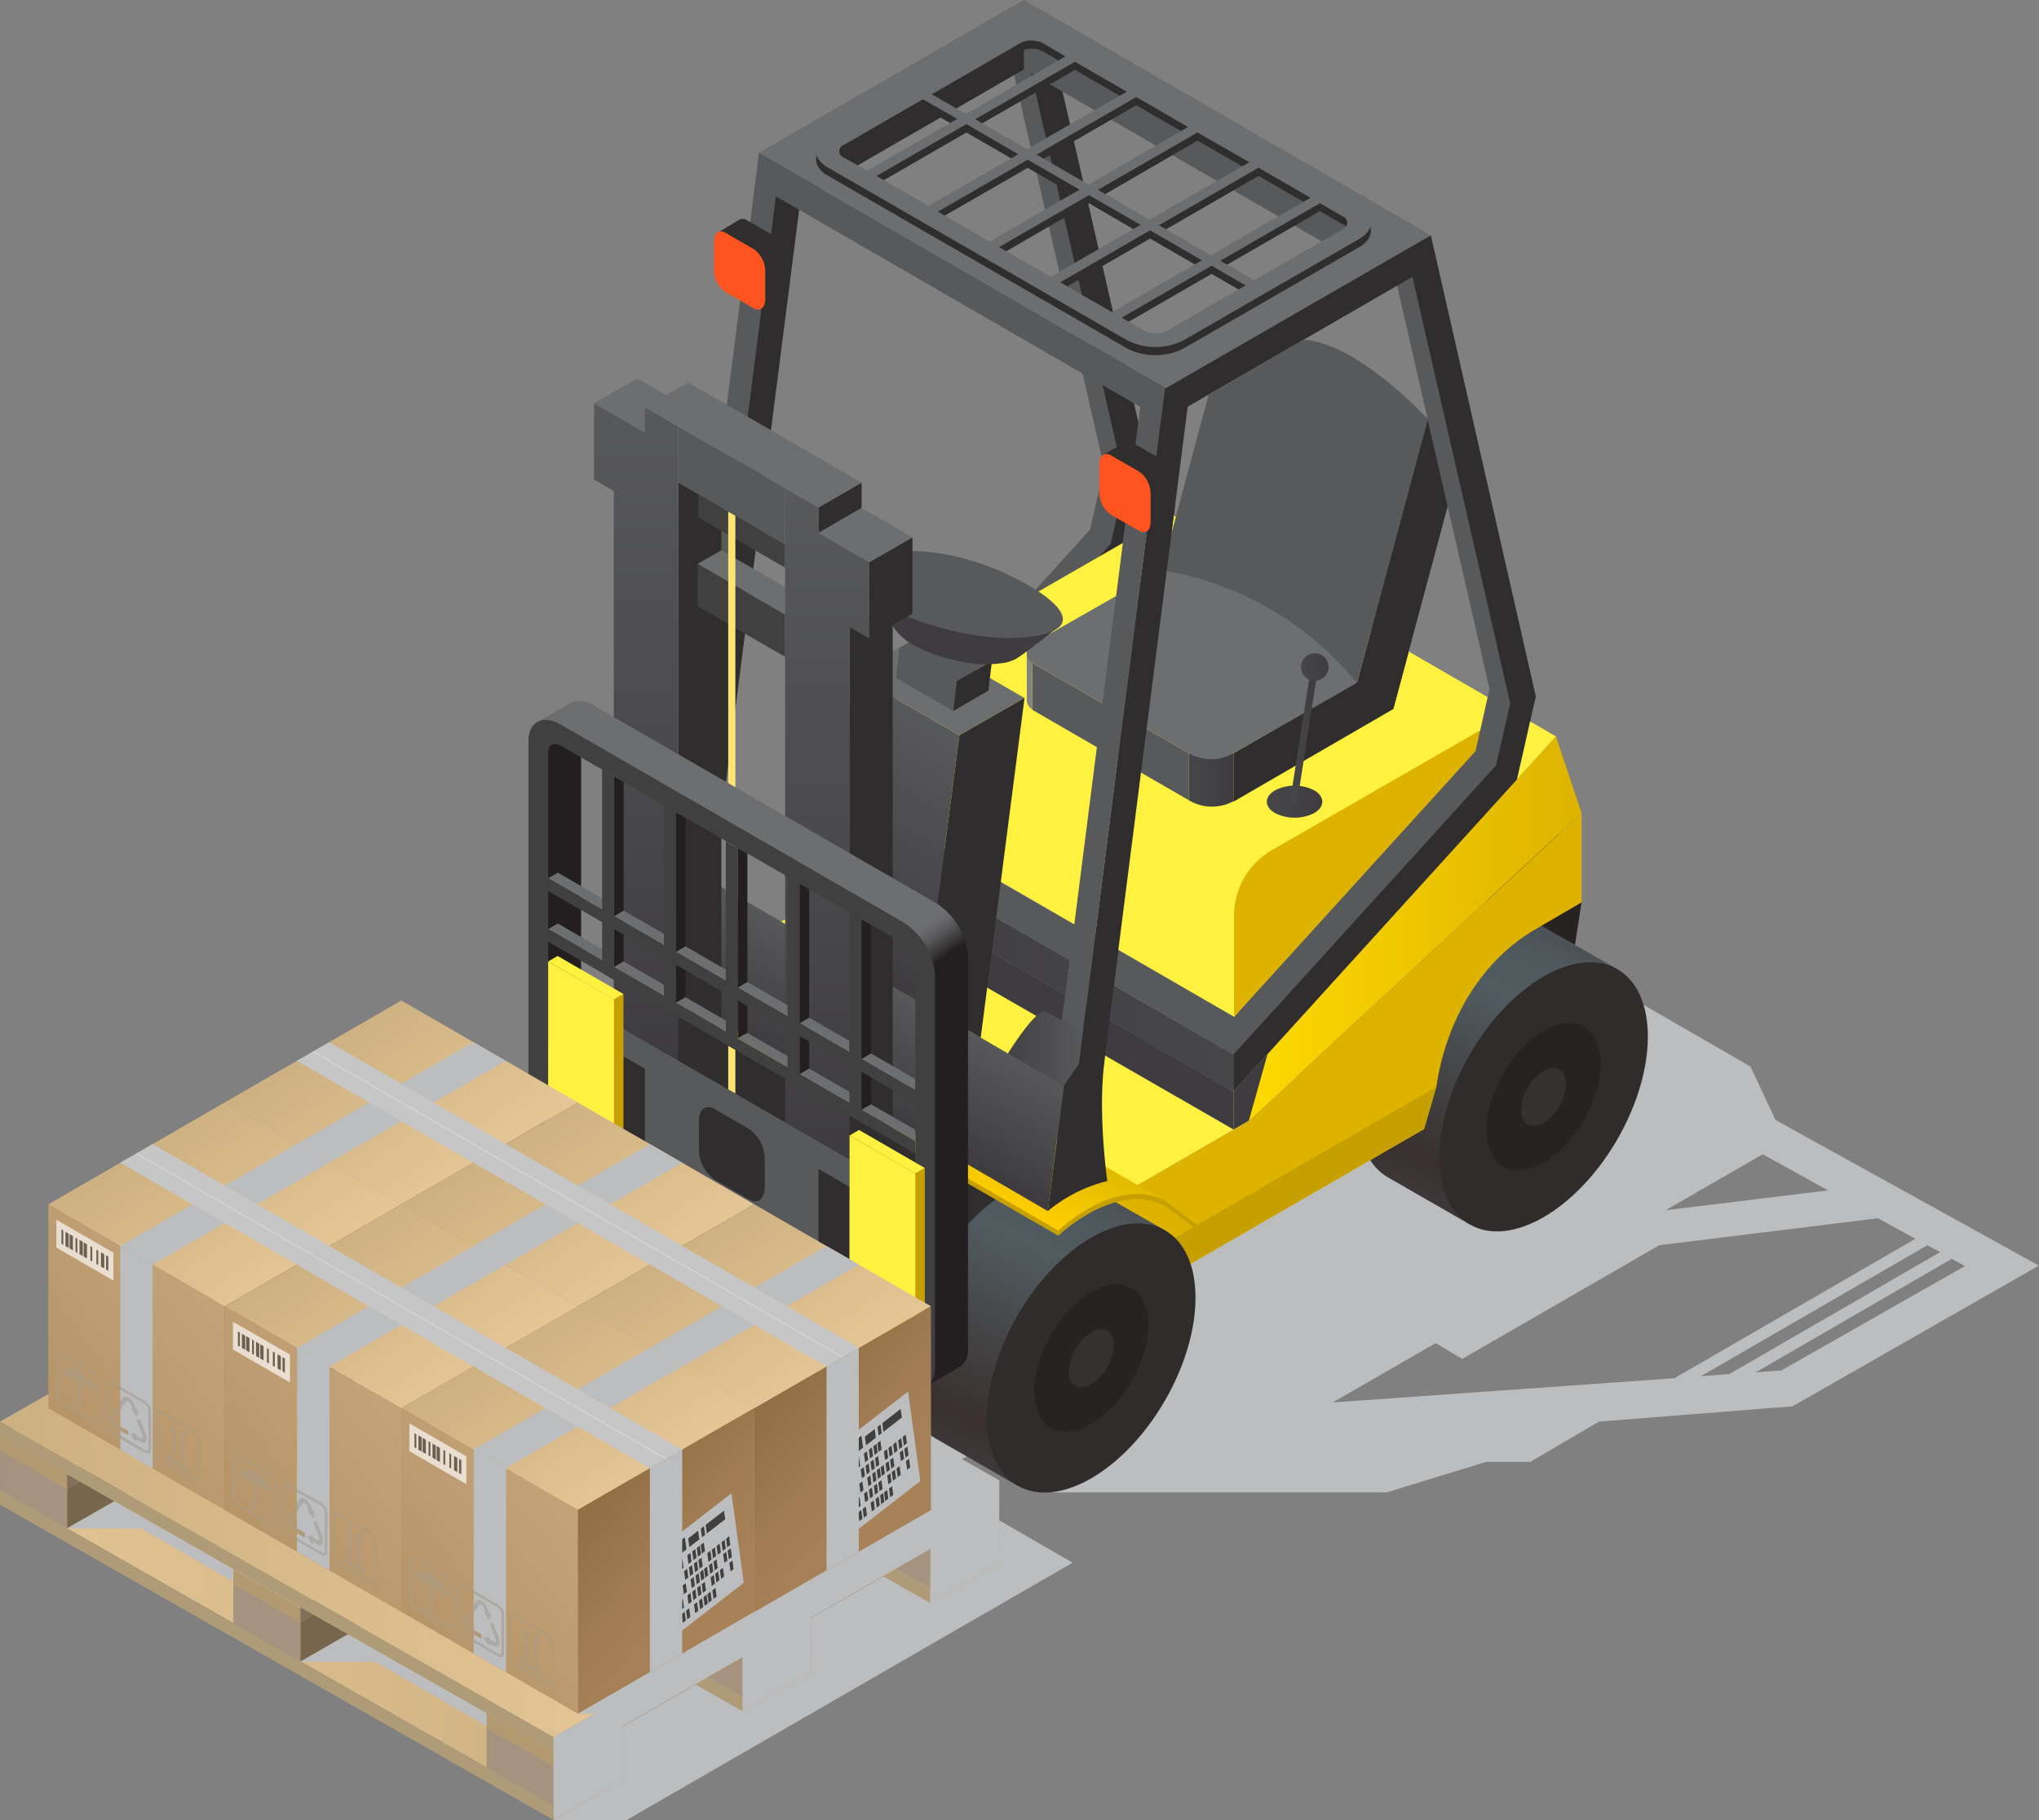 <svg xmlns="http://www.w3.org/2000/svg" xmlns:xlink="http://www.w3.org/1999/xlink" viewBox="0 0 297.02 265.19"><rect x="0" y="0" width="297.02" height="265.19" fill="#808080" stroke="none"/><defs><style>.cls-1{isolation:isolate;}.cls-2,.cls-56{fill:#bbbdbf;}.cls-3{fill:#58595b;}.cls-4{fill:#302d2e;}.cls-5{fill:url(#linear-gradient);}.cls-6{fill:url(#linear-gradient-2);}.cls-7{fill:#fff140;}.cls-8{fill:#282323;}.cls-9{fill:url(#linear-gradient-3);}.cls-10{fill:#302c2c;}.cls-11{fill:#353131;}.cls-12{fill:#ddb300;}.cls-13{fill:#c6a000;}.cls-14{fill:url(#linear-gradient-4);}.cls-15{fill:url(#linear-gradient-5);}.cls-16{fill:url(#linear-gradient-6);}.cls-17{fill:url(#linear-gradient-7);}.cls-18{fill:url(#linear-gradient-8);}.cls-19{fill:url(#linear-gradient-9);}.cls-20{fill:url(#linear-gradient-10);}.cls-21{fill:#6d6e70;}.cls-22{fill:url(#linear-gradient-11);}.cls-23{fill:#828282;}.cls-24{fill:url(#linear-gradient-12);}.cls-25{fill:url(#linear-gradient-13);}.cls-26{fill:#404041;}.cls-27{fill:#231f20;}.cls-28{fill:#ffe471;}.cls-29{fill:url(#linear-gradient-14);}.cls-30{fill:url(#linear-gradient-15);}.cls-31{fill:url(#linear-gradient-16);}.cls-32{fill:url(#linear-gradient-17);}.cls-33{fill:url(#linear-gradient-18);}.cls-34{fill:#ff541f;}.cls-35{fill:url(#linear-gradient-19);}.cls-36{fill:url(#linear-gradient-20);}.cls-37{fill:url(#linear-gradient-21);}.cls-38{fill:url(#linear-gradient-22);}.cls-39{fill:#af9b77;}.cls-40{fill:#a5937f;}.cls-41{fill:#77654d;}.cls-42{fill:url(#linear-gradient-23);}.cls-43{fill:#83765f;}.cls-44{fill:url(#linear-gradient-24);}.cls-45{fill:url(#linear-gradient-25);}.cls-46{fill:#b29970;}.cls-47{fill:url(#linear-gradient-26);}.cls-48{fill:url(#linear-gradient-27);}.cls-49{fill:url(#linear-gradient-28);}.cls-50{fill:url(#linear-gradient-29);}.cls-51{fill:url(#linear-gradient-30);}.cls-52{fill:url(#linear-gradient-31);}.cls-53{fill:url(#linear-gradient-32);}.cls-54{fill:url(#linear-gradient-33);}.cls-55{fill:url(#linear-gradient-34);}.cls-56,.cls-62,.cls-63,.cls-64,.cls-65{mix-blend-mode:multiply;}.cls-57{fill:url(#linear-gradient-35);}.cls-58{fill:url(#linear-gradient-36);}.cls-59{fill:url(#linear-gradient-37);}.cls-60{opacity:0.66;}.cls-61{fill:#fff;}.cls-62{fill:#c6c6c6;}.cls-63{fill:#d0d2d3;}.cls-64{fill:#af9b7b;}.cls-65{fill:#aaa;}.cls-66{fill:url(#linear-gradient-38);}.cls-67{fill:url(#linear-gradient-39);}.cls-68{fill:url(#linear-gradient-40);}.cls-69{fill:url(#linear-gradient-41);}.cls-70{fill:url(#linear-gradient-42);}.cls-71{fill:url(#linear-gradient-43);}.cls-72{fill:url(#linear-gradient-44);}.cls-73{fill:url(#linear-gradient-45);}.cls-74{fill:url(#linear-gradient-46);}.cls-75{fill:url(#linear-gradient-47);}.cls-76{fill:url(#linear-gradient-48);}.cls-77{fill:url(#linear-gradient-49);}.cls-78{fill:url(#linear-gradient-50);}.cls-79{fill:url(#linear-gradient-51);}.cls-80{fill:url(#linear-gradient-52);}</style><linearGradient id="linear-gradient" x1="120.43" y1="139.27" x2="179.67" y2="139.27" gradientUnits="userSpaceOnUse"><stop offset="0" stop-color="#3e3c3e"/><stop offset="1" stop-color="#474648"/></linearGradient><linearGradient id="linear-gradient-2" x1="120.43" y1="144.74" x2="179.67" y2="144.74" gradientUnits="userSpaceOnUse"><stop offset="0" stop-color="#3e3c3e"/><stop offset="0.72" stop-color="#3e3c3e"/><stop offset="0.86" stop-color="#3e3c3e"/></linearGradient><linearGradient id="linear-gradient-3" x1="204.78" y1="174.4" x2="223.66" y2="133.42" gradientUnits="userSpaceOnUse"><stop offset="0" stop-color="#3d393b"/><stop offset="0.14" stop-color="#39302f"/><stop offset="0.73" stop-color="#515c60"/><stop offset="0.88" stop-color="#4f595d"/><stop offset="0.99" stop-color="#4b5053"/><stop offset="1" stop-color="#4a4f52"/></linearGradient><linearGradient id="linear-gradient-4" x1="138.89" y1="212.45" x2="157.77" y2="171.48" xlink:href="#linear-gradient-3"/><linearGradient id="linear-gradient-5" x1="179.67" y1="135.93" x2="230.39" y2="135.93" gradientUnits="userSpaceOnUse"><stop offset="0" stop-color="#ffdb00"/><stop offset="1" stop-color="#ddb300"/></linearGradient><linearGradient id="linear-gradient-6" x1="129.15" y1="167.88" x2="136.28" y2="152.4" gradientUnits="userSpaceOnUse"><stop offset="0" stop-color="#ffce00"/><stop offset="1" stop-color="#d0b100"/></linearGradient><linearGradient id="linear-gradient-7" x1="144.51" y1="159.54" x2="157.73" y2="159.54" gradientUnits="userSpaceOnUse"><stop offset="0" stop-color="#3e3c3e"/><stop offset="1" stop-color="#58595b"/></linearGradient><linearGradient id="linear-gradient-8" x1="31.49" y1="131.62" x2="31.49" y2="114.47" gradientTransform="matrix(-0.87, -0.5, 0, 1.15, 155.21, 25.97)" xlink:href="#linear-gradient-7"/><linearGradient id="linear-gradient-9" x1="178.2" y1="61.39" x2="189.25" y2="37.4" xlink:href="#linear-gradient-3"/><linearGradient id="linear-gradient-10" x1="179.67" y1="159.07" x2="184.65" y2="159.07" xlink:href="#linear-gradient-2"/><linearGradient id="linear-gradient-11" x1="173.15" y1="113.66" x2="179.67" y2="113.66" gradientUnits="userSpaceOnUse"><stop offset="0" stop-color="#474648"/><stop offset="1" stop-color="#3e3c3e"/></linearGradient><linearGradient id="linear-gradient-12" x1="154.7" y1="43.36" x2="154.7" y2="6.77" gradientTransform="matrix(0.87, 0.5, 0, 1.15, -4.51, 16.03)" xlink:href="#linear-gradient-7"/><linearGradient id="linear-gradient-13" x1="125.11" y1="91.11" x2="154.36" y2="91.11" xlink:href="#linear-gradient-2"/><linearGradient id="linear-gradient-14" x1="92.66" y1="154.54" x2="92.66" y2="58.77" xlink:href="#linear-gradient-7"/><linearGradient id="linear-gradient-15" x1="120.5" y1="168.95" x2="120.5" y2="71.14" xlink:href="#linear-gradient-7"/><linearGradient id="linear-gradient-16" x1="120.72" y1="144.21" x2="126.73" y2="153.02" gradientUnits="userSpaceOnUse"><stop offset="0" stop-color="#6d6e70"/><stop offset="0.1" stop-color="#676769"/><stop offset="0.24" stop-color="#555456"/><stop offset="0.41" stop-color="#383637"/><stop offset="0.52" stop-color="#231f20"/></linearGradient><linearGradient id="linear-gradient-17" x1="125.36" y1="208.47" x2="128.92" y2="201.93" gradientUnits="userSpaceOnUse"><stop offset="0" stop-color="#fff140"/><stop offset="0.53" stop-color="#fff9ad"/><stop offset="0.98" stop-color="#fff140"/></linearGradient><linearGradient id="linear-gradient-18" x1="81.46" y1="183.13" x2="85.02" y2="176.58" xlink:href="#linear-gradient-17"/><linearGradient id="linear-gradient-19" x1="184.55" y1="116.81" x2="192.63" y2="116.81" xlink:href="#linear-gradient-11"/><linearGradient id="linear-gradient-20" x1="187.9" y1="107.13" x2="192.01" y2="107.13" gradientTransform="translate(-14.24 30.55) rotate(-8.86)" xlink:href="#linear-gradient-11"/><linearGradient id="linear-gradient-21" x1="189.44" y1="97.18" x2="193.52" y2="97.18" xlink:href="#linear-gradient-11"/><linearGradient id="linear-gradient-22" x1="722.43" y1="237.3" x2="813.1" y2="237.3" gradientTransform="matrix(-1, 0, 0, 1, 813.1, 0)" gradientUnits="userSpaceOnUse"><stop offset="0" stop-color="#cdb081"/><stop offset="1" stop-color="#e4c595"/></linearGradient><linearGradient id="linear-gradient-23" x1="694.92" y1="221.46" x2="785.59" y2="221.46" xlink:href="#linear-gradient-22"/><linearGradient id="linear-gradient-24" x1="667.56" y1="205.69" x2="758.23" y2="205.69" xlink:href="#linear-gradient-22"/><linearGradient id="linear-gradient-25" x1="667.54" y1="233.74" x2="742.23" y2="233.74" xlink:href="#linear-gradient-22"/><linearGradient id="linear-gradient-26" x1="738.16" y1="193.34" x2="813.1" y2="193.34" xlink:href="#linear-gradient-22"/><linearGradient id="linear-gradient-27" x1="9.77" y1="197.19" x2="74.95" y2="197.19" gradientUnits="userSpaceOnUse"><stop offset="0" stop-color="#826f59"/><stop offset="1" stop-color="#8a7660"/></linearGradient><linearGradient id="linear-gradient-28" x1="704.18" y1="212.75" x2="779.12" y2="212.75" xlink:href="#linear-gradient-22"/><linearGradient id="linear-gradient-29" x1="43.75" y1="216.6" x2="108.93" y2="216.6" xlink:href="#linear-gradient-27"/><linearGradient id="linear-gradient-30" x1="722.69" y1="227.33" x2="813.1" y2="227.33" gradientTransform="matrix(-1, 0, 0, 1, 813.1, 0)" gradientUnits="userSpaceOnUse"><stop offset="0" stop-color="#e4c595"/><stop offset="1" stop-color="#cdb081"/></linearGradient><linearGradient id="linear-gradient-31" x1="708.92" y1="219.38" x2="799.33" y2="219.38" xlink:href="#linear-gradient-30"/><linearGradient id="linear-gradient-32" x1="695.18" y1="211.51" x2="785.6" y2="211.51" xlink:href="#linear-gradient-30"/><linearGradient id="linear-gradient-33" x1="681.42" y1="203.56" x2="771.83" y2="203.56" xlink:href="#linear-gradient-30"/><linearGradient id="linear-gradient-34" x1="667.54" y1="195.54" x2="757.95" y2="195.54" xlink:href="#linear-gradient-30"/><linearGradient id="linear-gradient-35" x1="120.54" y1="190.74" x2="140.84" y2="174.96" gradientTransform="translate(-85.02)" gradientUnits="userSpaceOnUse"><stop offset="0" stop-color="#b6956b"/><stop offset="1" stop-color="#c3a277"/></linearGradient><linearGradient id="linear-gradient-36" x1="135.03" y1="148.46" x2="151.36" y2="171.99" gradientTransform="translate(-85.02)" xlink:href="#linear-gradient-22"/><linearGradient id="linear-gradient-37" x1="-696.99" y1="191.36" x2="-677.56" y2="174.52" gradientTransform="matrix(-1, 0, 0, 1, -615.92, 0)" gradientUnits="userSpaceOnUse"><stop offset="0.13" stop-color="#a78258"/><stop offset="0.51" stop-color="#a27d53"/><stop offset="1" stop-color="#926f45"/></linearGradient><linearGradient id="linear-gradient-38" x1="146.25" y1="205.59" x2="166.56" y2="189.81" xlink:href="#linear-gradient-35"/><linearGradient id="linear-gradient-39" x1="160.74" y1="163.31" x2="177.08" y2="186.84" gradientTransform="translate(-85.02)" xlink:href="#linear-gradient-22"/><linearGradient id="linear-gradient-40" x1="-722.71" y1="206.21" x2="-703.28" y2="189.37" xlink:href="#linear-gradient-37"/><linearGradient id="linear-gradient-41" x1="171.97" y1="220.43" x2="192.28" y2="204.65" xlink:href="#linear-gradient-35"/><linearGradient id="linear-gradient-42" x1="186.46" y1="178.15" x2="202.8" y2="201.69" gradientTransform="translate(-85.02)" xlink:href="#linear-gradient-22"/><linearGradient id="linear-gradient-43" x1="-748.43" y1="221.06" x2="-728.99" y2="204.21" xlink:href="#linear-gradient-37"/><linearGradient id="linear-gradient-44" x1="94.82" y1="205.58" x2="115.13" y2="189.81" xlink:href="#linear-gradient-35"/><linearGradient id="linear-gradient-45" x1="109.31" y1="163.31" x2="125.65" y2="186.84" gradientTransform="translate(-85.02)" xlink:href="#linear-gradient-22"/><linearGradient id="linear-gradient-46" x1="-671.28" y1="206.21" x2="-651.84" y2="189.36" xlink:href="#linear-gradient-37"/><linearGradient id="linear-gradient-47" x1="120.54" y1="220.44" x2="140.85" y2="204.66" xlink:href="#linear-gradient-35"/><linearGradient id="linear-gradient-48" x1="135.03" y1="178.16" x2="151.37" y2="201.69" gradientTransform="translate(-85.02)" xlink:href="#linear-gradient-22"/><linearGradient id="linear-gradient-49" x1="-696.99" y1="221.06" x2="-677.56" y2="204.22" xlink:href="#linear-gradient-37"/><linearGradient id="linear-gradient-50" x1="146.24" y1="235.25" x2="166.55" y2="219.47" xlink:href="#linear-gradient-35"/><linearGradient id="linear-gradient-51" x1="160.73" y1="192.97" x2="177.07" y2="216.51" gradientTransform="translate(-85.02)" xlink:href="#linear-gradient-22"/><linearGradient id="linear-gradient-52" x1="-722.7" y1="235.88" x2="-703.27" y2="219.03" xlink:href="#linear-gradient-37"/></defs><title>Asset 4</title><g class="cls-1"><g id="Layer_2" data-name="Layer 2"><g id="loader"><g id="loader_1"><path class="cls-2" d="M258.63,163.18,255,155.41l-15.92-9.19L99.14,174.69l-.25-.14-.51.29-14,2.86,4.56,2.63L39.74,208.82a17.85,17.85,0,0,0-8.45,10.3s11-.72,18-4.76l36.5-21.15L120.16,213,82.84,234.65A17.85,17.85,0,0,0,74.39,245s11-.72,18-4.76l37.31-21.62,13.47,7.77-14.51,3.29-38,21.9-10,13.62,10.59,0,65-37.51-5.32-3.07h0l-15.79-9.12,7.34-4.26,10.73,6.2H202L216.49,213h6.43l10-5.87,28.2-2.23L297,184.4ZM91.14,190.13l7.35-4.26,34.32,19.83L125.47,210Zm165.63-21.95,9.52,5.26-23.67,2.9Zm-62.64,36.16,15-8.64L213,198l28.71-16.57,31.86-3.93,5.44,3-35.1,20.31Zm53.64-3.82,33-19.09,1.86,1-30.69,17.76Zm11.71-.84-3.72.27,28.56-16.54,1.91,1.06Z"/><polygon class="cls-3" points="164.57 67.14 164.57 67.14 149.95 3.36 152.19 2.06 149.18 0 145.69 2.02 145.69 2.02 110.56 22.3 95.73 138.36 99.35 138.59 113.87 24.91 146.6 6.01 160.84 68.13 160.84 68.13 158.79 77.17 120.52 119.31 123.52 121.37 161.84 79.21 161.84 79.2 164.57 67.14"/><polygon class="cls-4" points="167.58 69.21 167.58 69.2 152.19 2.06 148.69 4.08 148.69 4.08 113.56 24.37 98.74 140.43 102.35 140.66 116.87 26.98 118.09 28.05 149.16 10.11 149.61 8.08 163.84 70.2 163.84 70.2 161.79 79.23 123.52 121.37 123.52 126.78 164.85 81.28 164.85 81.26 167.58 69.21"/><polygon class="cls-4" points="86.85 153.47 146.09 187.61 165.29 172.93 106.05 138.78 86.85 153.47"/><polygon class="cls-5" points="120.43 119.5 179.67 153.64 179.67 159.05 120.43 124.91 120.43 119.5"/><polygon class="cls-6" points="120.43 130.44 179.67 164.58 179.67 159.05 120.43 124.91 120.43 130.44"/><polygon class="cls-7" points="120.43 130.44 179.67 164.58 165.29 172.93 106.05 138.78 120.43 130.44"/><polygon class="cls-3" points="120.43 119.5 179.67 153.64 182.99 150.01 123.75 115.87 120.43 119.5"/><polygon class="cls-3" points="220.72 99.41 220.72 99.41 206.1 35.62 208.33 34.33 205.14 32.38 201.83 34.29 201.83 34.29 166.7 54.57 151.88 170.63 155.49 170.86 170.01 57.18 202.75 38.28 216.98 100.4 216.98 100.4 214.93 109.44 176.66 151.58 179.67 153.64 217.99 111.48 217.99 111.46 220.72 99.41"/><polygon class="cls-8" points="229.43 137.68 215.67 130.77 226.34 119.6 230.38 131.48 229.43 137.68"/><path class="cls-9" d="M235.6,141.2l-21.45,37.23s-9.19-5.3-11.94-6.87-4.47-5-4.47-9.85c0-9.69,6.8-21.47,15.19-26.31,4.24-2.45,8.07-2.66,10.83-1S235.6,141.2,235.6,141.2Z"/><ellipse class="cls-10" cx="224.85" cy="159.81" rx="21.48" ry="12.4" transform="translate(-25.97 274.63) rotate(-60)"/><ellipse class="cls-8" cx="224.85" cy="159.81" rx="11.76" ry="6.79" transform="translate(-25.97 274.63) rotate(-60)"/><path class="cls-11" d="M228.13,157.91a7.25,7.25,0,0,1-3.28,5.68c-1.81,1-3.27.2-3.27-1.89a7.25,7.25,0,0,1,3.27-5.68C226.66,155,228.13,155.82,228.13,157.91Z"/><path class="cls-12" d="M230.39,131.48v-13l-48.47,44.82L157,177.7v15.94l50.45-29.13,1.78-6.13c1.31-9.08,6-17.82,14-22.73Z"/><polygon class="cls-13" points="207.4 164.51 156.95 193.64 156.95 188.53 209.18 158.38 207.4 164.51"/><path class="cls-14" d="M169.7,179.26l-21.44,37.23s-9.19-5.31-11.94-6.88-4.48-5-4.48-9.85c0-9.69,6.81-21.47,15.19-26.31,4.25-2.45,8.08-2.66,10.84-1S169.7,179.26,169.7,179.26Z"/><ellipse class="cls-10" cx="158.96" cy="197.86" rx="21.48" ry="12.4" transform="translate(-91.87 236.59) rotate(-60)"/><ellipse class="cls-8" cx="158.96" cy="197.86" rx="11.76" ry="6.79" transform="translate(-91.87 236.59) rotate(-60)"/><path class="cls-11" d="M162.24,196a7.26,7.26,0,0,1-3.28,5.68c-1.81,1-3.28.19-3.28-1.9a7.23,7.23,0,0,1,3.28-5.67C160.77,193,162.24,193.88,162.24,196Z"/><polygon class="cls-15" points="179.67 159.05 226.65 107.29 230.38 118.46 181.92 163.28 179.67 164.58 179.67 159.05"/><path class="cls-13" d="M154.16,180.05a25.37,25.37,0,0,1,4.26-3.12c4.46-2.57,8.5-2.82,11.43-1.13,0,0,0-.75,0-.75-4.09-2.34-11.18-3.11-17.26-3.3s-57.1-26.34-57.1-26.34v.75Z"/><path class="cls-16" d="M154.16,179.3a25.37,25.37,0,0,1,4.26-3.12c4.46-2.58,8.5-2.82,11.43-1.13,0,0-55.72-32.1-58.59-33.81s-7-1.53-11.53,1.08a26.08,26.08,0,0,0-4.24,3.1Z"/><polygon class="cls-13" points="173.82 178.81 169.85 175.8 169.85 175.05 174.38 178.48 173.82 178.81"/><polygon class="cls-4" points="223.72 101.47 223.72 101.47 208.43 34.28 204.84 36.35 204.84 36.35 169.7 56.63 154.88 172.69 158.5 172.93 173.01 59.25 205.75 40.34 219.99 102.46 219.99 102.46 217.94 111.5 179.67 153.64 179.67 159.05 220.99 113.55 220.99 113.53 223.72 101.47"/><path class="cls-17" d="M153.18,167.34a22,22,0,0,0-8.67,4.39l2.32-18.24s4.17-6.77,5.54-6.09c.38.19,5.36,3,5.36,3l-.59,4.65Z"/><polygon class="cls-18" points="100.93 146.32 152.63 176.46 154.95 158.22 103.25 128.15 100.93 146.32"/><path class="cls-4" d="M161.3,172.08a21.8,21.8,0,0,0-8.67,4.38L155,158.22s6.83-11.09,5.87-3.45S161.3,172.08,161.3,172.08Z"/><path class="cls-19" d="M178.32,61.16h0l0,0Z"/><path class="cls-10" d="M178.29,61.14h0Z"/><polygon class="cls-20" points="181.92 163.28 179.67 164.58 179.67 159.05 184.65 153.56 181.92 163.28"/><polygon class="cls-7" points="220.99 113.53 222.9 105.12 226.65 107.29 220.99 113.53"/><path class="cls-21" d="M149.17,0,110.55,22.3l59.26,34.25,38.62-22.27ZM119.56,22.31,149.17,5.22l50.26,29.05L169.82,51.36Z"/><polygon class="cls-3" points="168.78 60.83 110.13 26.94 110.56 22.3 169.2 56.19 168.78 60.83"/><polygon class="cls-3" points="195.2 36.72 149.16 10.11 149.16 5.22 199.43 34.27 195.2 36.72"/><path class="cls-4" d="M198,31.27,154.36,6.08a9,9,0,0,0-8.19,0l-25.6,14.77c-2.26,1.31-2.26,3.43,0,4.73l43.64,25.2a9.09,9.09,0,0,0,8.19,0L198,36C200.26,34.7,200.26,32.58,198,31.27ZM173.07,19.69l-14.52,8.39L151,23.72l14.52-8.39,8.18,4.73Zm1.38.8L182,24.83l-14.52,8.38-7.51-4.33Zm-24.83,2.43-7.56-4.36,14.53-8.38,7.55,4.36Zm-1.29.75-13.1,7.56-7.55-4.36,13.1-7.56Zm1.38.79,7.55,4.36-13.1,7.57L136.61,32Zm8.93,5.16L166.15,34l-13.1,7.56-7.51-4.34Zm8.89,5.14,7.55,4.36L162,46.68l-7.55-4.36Zm1.29-.75,14.52-8.38L182.25,25l8.64,5-14.52,8.38ZM148.6,7.49a3.66,3.66,0,0,1,3.32,0l3.42,2-.13-.08-14.52,8.39-4.95-2.86ZM123,22.26l11.44-6.6,5,2.85-13.1,7.57L123,24.18A1,1,0,0,1,123,22.26Zm47,27.11a3.66,3.66,0,0,1-3.32,0l-3.29-1.9,13.1-7.56,4.95,2.86ZM195.56,34.6l-14,8.07L182.7,42l-4.95-2.85,14.52-8.39,3.29,1.9A1,1,0,0,1,195.56,34.6Z"/><path class="cls-21" d="M198,30.08,154.36,4.89a9,9,0,0,0-8.19,0l-25.6,14.77c-2.26,1.31-2.26,3.43,0,4.73l43.64,25.2a9.09,9.09,0,0,0,8.19,0L198,34.81C200.26,33.51,200.26,31.39,198,30.08ZM173.07,18.5l-14.52,8.39L151,22.53l14.52-8.39,8.18,4.73Zm1.38.8L182,23.64,167.44,32l-7.51-4.34Zm-24.83,2.43-7.56-4.36L156.59,9l7.55,4.36Zm-1.29.75L135.23,30l-7.55-4.36,13.1-7.56Zm1.38.79,7.55,4.36-13.1,7.57-7.55-4.36Zm8.93,5.16,7.51,4.34-13.1,7.56L145.54,36Zm8.89,5.13,7.55,4.36L162,45.49l-7.55-4.36Zm1.29-.74,14.52-8.39-1.09-.62,8.64,5-14.52,8.39ZM148.6,6.29a3.73,3.73,0,0,1,3.32,0l3.42,2-.13-.08-14.52,8.39-4.95-2.86ZM123,21.07l11.44-6.61,5,2.86-13.1,7.56L123,23A1,1,0,0,1,123,21.07Zm47,27.11a3.66,3.66,0,0,1-3.32,0l-3.29-1.9,13.1-7.56,4.95,2.86Zm25.59-14.77-14,8.06,1.11-.64L177.75,38l14.52-8.39,3.29,1.9A1,1,0,0,1,195.56,33.41Z"/><path class="cls-7" d="M215.62,106.42l-35.85,41.73-49.59-28.71,0-14.8a10.94,10.94,0,0,1,5.49-9.48L166,77.71l4.51,1,.46-3.59,45.73,26.45Z"/><path class="cls-12" d="M214.93,109.44l-35.16,38.71,0-14.79a11,11,0,0,1,5.5-9.49l30.32-17.45Z"/><polygon class="cls-4" points="202.96 103.31 179.67 116.81 179.67 109.76 205.19 95 202.96 103.31"/><path class="cls-22" d="M173.15,116.58v-6.84l6.52,0v7A6.58,6.58,0,0,1,173.15,116.58Z"/><polygon class="cls-4" points="210.88 73.76 202.96 103.31 197.66 99.5 207.97 61.06 210.88 73.76"/><path class="cls-3" d="M176.06,57.49l-6.85,25.58L197.66,99.5,208,61.06c-11.72-12.12-18.15-11.52-18.15-11.52Z"/><polygon class="cls-3" points="150.37 103.42 173.15 116.58 173.15 109.74 150.37 96.59 150.37 103.42"/><path class="cls-23" d="M150.37,103.35a1.6,1.6,0,0,1-.8-1.34c0-.56,0-6.67,0-6.67l.8,1.25Z"/><path class="cls-21" d="M173.15,109.74,150.37,96.59a1.6,1.6,0,0,1,0-2.78l18.83-10.74A46.49,46.49,0,0,1,197.66,99.5l-18,10.26A6.54,6.54,0,0,1,173.15,109.74Z"/><polygon class="cls-24" points="134.63 146.43 119.16 137.5 124.29 98.21 139.76 107.13 134.63 146.43"/><polygon class="cls-21" points="149.24 101.7 133.77 92.77 124.29 98.21 139.76 107.13 149.24 101.7"/><polygon class="cls-4" points="134.63 146.43 142.86 151.19 149.24 101.7 139.76 107.13 134.63 146.43"/><polygon class="cls-3" points="138.86 103.6 130.51 98.78 131.03 94.4 139.38 99.22 138.86 103.6"/><polygon class="cls-3" points="144.5 96.29 136.15 91.47 131.03 94.4 139.38 99.22 144.5 96.29"/><polygon class="cls-4" points="138.86 103.6 143.97 100.63 144.5 96.29 139.38 99.22 138.86 103.6"/><path class="cls-25" d="M132.91,93.89a8,8,0,0,1-2.37-2c-.83-1.13-5.43-6.53-5.43-6.53l29.25,5.84s-4.87,3.91-6.4,4.82a6,6,0,0,1-2.24.63C141.13,97.29,135.52,95.42,132.91,93.89Z"/><path class="cls-3" d="M128.59,88.07c-4.37-2.56-7.79-6.57.14-7.59s15.66,1.67,21,4.75,8,6.55.3,7.54S133,90.63,128.59,88.07Z"/><polygon class="cls-4" points="105.08 158.17 98.8 154.54 98.8 70.22 105.08 73.85 105.08 158.17"/><polygon class="cls-26" points="114.37 79.32 101.75 72.03 101.75 75.43 114.37 82.71 114.37 79.32"/><polygon class="cls-26" points="114.37 95.7 101.61 88.34 101.61 82.17 114.37 89.53 114.37 95.7"/><polygon class="cls-21" points="114.37 89.53 114.37 85.53 105.08 80.18 101.61 82.16 114.37 89.53"/><polygon class="cls-21" points="93.94 63.05 100.22 59.42 92.82 55.14 86.53 58.77 93.94 63.05"/><polygon class="cls-4" points="130.04 167.81 123.76 171.44 123.76 91.38 130.04 87.75 130.04 167.81"/><polygon class="cls-4" points="132.92 89.41 126.63 93.03 126.63 81.92 132.92 78.29 132.92 89.41"/><polygon class="cls-4" points="125.51 74.02 119.23 77.65 119.23 73.94 125.51 70.31 125.51 74.02"/><rect class="cls-27" x="78.56" y="106.99" width="6.09" height="45.57"/><polygon class="cls-28" points="106.08 158.74 107.12 159.34 107.12 75.13 106.08 74.53 106.08 158.74"/><polygon class="cls-29" points="98.8 62.15 93.94 59.34 93.94 63.05 89.41 60.43 86.53 58.77 86.53 69.88 89.41 71.54 89.41 149.12 97.05 153.53 98.8 154.54 98.8 62.15"/><polygon class="cls-30" points="123.76 80.26 119.23 77.65 119.23 73.94 114.37 71.14 114.37 163.53 116.09 164.52 116.09 164.52 116.14 164.55 119.23 166.34 119.23 166.34 123.76 168.95 123.76 91.37 126.63 93.03 126.63 81.92 123.76 80.26"/><path class="cls-31" d="M136.29,131.54,86.54,102.82a3.48,3.48,0,0,0-3.47-.38l-4.85,2.8,6.45,2.1s50.05,30.25,50.05,31.35l1.14,59.92-1,3.4,4.88-2.8a2.94,2.94,0,0,0,1.27-2.73v-57.1A10.15,10.15,0,0,0,136.29,131.54Z"/><polygon class="cls-3" points="123.75 194.06 89.44 174.24 89.44 149.14 123.75 168.95 123.75 194.06"/><path class="cls-4" d="M109.1,174.76l-5-2.89a5.48,5.48,0,0,1-2.29-4.37v-4.19c0-1.69,1-2.46,2.29-1.73l5,2.9a5.43,5.43,0,0,1,2.29,4.36V173C111.39,174.72,110.37,175.49,109.1,174.76Z"/><polygon class="cls-4" points="123.75 189.73 119.23 187.12 119.23 170.32 123.75 172.93 123.75 189.73"/><polygon class="cls-4" points="93.94 172.52 89.41 169.9 89.41 153.1 93.94 155.72 93.94 172.52"/><polygon class="cls-3" points="114.37 79.32 98.8 70.33 98.8 62.15 114.37 71.14 114.37 79.32"/><polygon class="cls-27" points="99.86 145.29 98.45 146.11 98.45 118.33 99.86 119.14 99.86 145.29"/><polygon class="cls-27" points="108.87 150.5 107.46 151.31 107.46 123.53 108.87 124.34 108.87 150.5"/><polygon class="cls-27" points="117.88 155.7 116.47 156.51 116.47 128.73 117.88 129.55 117.88 155.7"/><polygon class="cls-27" points="126.89 160.9 125.48 161.72 125.48 133.94 126.89 134.75 126.89 160.9"/><polygon class="cls-27" points="90.85 140.09 89.44 140.91 89.44 113.13 90.85 113.94 90.85 140.09"/><polygon class="cls-21" points="96.72 136.07 90.85 132.68 89.44 133.5 96.72 137.71 96.72 136.07"/><polygon class="cls-21" points="96.72 143.48 90.85 140.09 89.44 140.9 96.72 145.11 96.72 143.48"/><polygon class="cls-21" points="87.71 130.87 81.26 127.15 79.85 127.97 87.71 132.5 87.71 130.87"/><polygon class="cls-21" points="87.71 138.28 81.26 134.56 79.85 135.37 87.71 139.91 87.71 138.28"/><polygon class="cls-21" points="105.73 141.28 99.86 137.88 98.45 138.7 105.73 142.91 105.73 141.28"/><polygon class="cls-21" points="105.73 148.69 99.86 145.3 98.45 146.11 105.73 150.32 105.73 148.69"/><polygon class="cls-21" points="114.74 146.47 108.87 143.08 107.46 143.9 114.74 148.1 114.74 146.47"/><polygon class="cls-21" points="114.74 153.88 108.87 150.5 107.46 151.31 114.74 155.51 114.74 153.88"/><polygon class="cls-21" points="123.75 151.68 117.88 148.28 116.47 149.1 123.75 153.31 123.75 151.68"/><polygon class="cls-21" points="123.75 159.09 117.88 155.7 116.47 156.51 123.75 160.72 123.75 159.09"/><polygon class="cls-21" points="133.34 157.22 126.89 153.49 125.48 154.31 133.34 158.84 133.34 157.22"/><polygon class="cls-21" points="133.34 164.62 126.89 160.9 125.48 161.71 133.34 166.25 133.34 164.62"/><path class="cls-26" d="M131.47,134.31,81.72,105.59c-2.62-1.52-4.74-.46-4.74,2.35V165a10.12,10.12,0,0,0,4.74,7.83l49.75,28.73c2.62,1.51,4.74.46,4.74-2.36v-57.1A10.12,10.12,0,0,0,131.47,134.31Zm1.87,63.27c0,1.11-.84,1.53-1.87.93L81.72,169.79a4,4,0,0,1-1.87-3.09V109.6c0-1.11.84-1.52,1.87-.93l49.75,28.72a4,4,0,0,1,1.87,3.09Z"/><polygon class="cls-26" points="133.34 160.7 79.85 129.82 79.85 127.97 133.34 158.84 133.34 160.7"/><polygon class="cls-26" points="87.71 141.76 87.71 112.13 89.44 113.13 89.44 142.76 87.71 141.76"/><polygon class="cls-26" points="105.73 152.17 105.73 122.53 107.46 123.53 107.46 153.16 105.73 152.17"/><polygon class="cls-26" points="96.72 146.97 96.72 117.33 98.45 118.33 98.45 147.96 96.72 146.97"/><polygon class="cls-26" points="123.75 162.57 123.75 132.94 125.48 133.94 125.48 163.57 123.75 162.57"/><polygon class="cls-26" points="114.74 157.37 114.74 127.74 116.47 128.73 116.47 158.37 114.74 157.37"/><polygon class="cls-26" points="133.34 168.1 79.85 137.22 79.85 135.37 133.34 166.25 133.34 168.1"/><path class="cls-13" d="M125.13,199.94a7.21,7.21,0,0,1-3.7,6.5L131,212a7.24,7.24,0,0,0,3.71-6.51Z"/><path class="cls-13" d="M74.69,238.84v-1.75s3.39-5.61,8.45-8.55l36.91-21.3,9.58,3.78,1.38,1-38.29,22.1C85.65,238.12,74.69,238.84,74.69,238.84Z"/><polygon class="cls-13" points="133.34 170.98 133.34 171.15 125.13 166.41 125.13 199.95 134.72 205.48 134.72 172.77 134.72 171.94 134.72 170.18 133.34 170.98"/><path class="cls-7" d="M74.69,237.09a17.85,17.85,0,0,1,8.45-10.3l36.91-21.31,9.58,5.54L92.72,232.33C85.65,236.37,74.69,237.09,74.69,237.09Z"/><path class="cls-32" d="M123.75,199a7.21,7.21,0,0,1-3.7,6.5l9.58,5.54a7.22,7.22,0,0,0,3.71-6.51Z"/><polygon class="cls-7" points="133.34 204.51 123.75 198.98 123.75 165.44 133.34 170.97 133.34 204.51"/><polygon class="cls-7" points="133.34 170.98 134.72 170.18 125.13 164.64 123.75 165.44 133.34 170.98"/><path class="cls-13" d="M81.23,174.59a7.22,7.22,0,0,1-3.7,6.5l9.58,5.54a7.22,7.22,0,0,0,3.71-6.51Z"/><path class="cls-13" d="M30.79,213.49v-1.75s3.39-5.6,8.45-8.54l36.91-21.31,9.58,3.78,1.38,1-38.29,22.1C41.75,212.77,30.79,213.49,30.79,213.49Z"/><polygon class="cls-13" points="89.44 145.63 89.44 145.8 81.23 141.06 81.23 174.6 90.82 180.14 90.82 147.42 90.82 146.59 90.82 144.83 89.44 145.63"/><path class="cls-7" d="M30.79,211.74a17.85,17.85,0,0,1,8.45-10.3l36.91-21.3,9.58,5.53L48.82,207C41.75,211,30.79,211.74,30.79,211.74Z"/><path class="cls-33" d="M79.85,173.63a7.22,7.22,0,0,1-3.7,6.51l9.58,5.53a7.22,7.22,0,0,0,3.71-6.51Z"/><polygon class="cls-7" points="89.44 179.16 79.85 173.63 79.85 140.09 89.44 145.62 89.44 179.16"/><polygon class="cls-7" points="89.44 145.63 90.82 144.83 81.23 139.29 79.85 140.09 89.44 145.63"/><polygon class="cls-21" points="126.63 81.92 132.92 78.29 125.51 74.02 119.23 77.65 126.63 81.92"/><polygon class="cls-21" points="119.23 73.94 125.51 70.31 100.22 55.71 93.94 59.34 119.23 73.94"/><polygon class="cls-4" points="171.2 73.48 161.88 146.43 159.24 138.59 168.13 68.94 171.2 73.48"/><polygon class="cls-3" points="167.58 73.48 158.26 146.43 155.62 141.54 164.91 68.58 167.58 73.48"/><path class="cls-4" d="M167,77.4,165,73.14a4,4,0,0,1-1.69-3.22l-2.58-3.65,3.17-1.84a1.06,1.06,0,0,1,1.1.09l4.09,2.36a4,4,0,0,1,1.69,3.22v4.13a1.48,1.48,0,0,1-.59,1.36Z"/><path class="cls-34" d="M165.93,77.33,161.83,75a4,4,0,0,1-1.68-3.21V67.62c0-1.24.75-1.81,1.68-1.27l4.1,2.36a4,4,0,0,1,1.68,3.22v4.13C167.61,77.3,166.86,77.87,165.93,77.33Z"/><path class="cls-4" d="M110.85,45l-2-4.26a4,4,0,0,1-1.68-3.22l-2.58-3.65L107.71,32a1.07,1.07,0,0,1,1.09.09l4.1,2.37a4,4,0,0,1,1.68,3.21V41.8a1.5,1.5,0,0,1-.58,1.37C113.7,43.33,110.85,45,110.85,45Z"/><path class="cls-34" d="M109.75,44.9l-4.09-2.36A4,4,0,0,1,104,39.32V35.19c0-1.24.76-1.81,1.69-1.27l4.09,2.37a4,4,0,0,1,1.69,3.21v4.13C111.44,44.87,110.68,45.44,109.75,44.9Z"/><path class="cls-35" d="M191.45,118.46a6.33,6.33,0,0,1-5.72,0c-1.58-.91-1.58-2.39,0-3.3a6.27,6.27,0,0,1,5.72,0C193,116.07,193,117.55,191.45,118.46Z"/><rect class="cls-36" x="189.43" y="97.14" width="1.04" height="19.99" transform="translate(18.77 -27.99) rotate(8.86)"/><path class="cls-37" d="M193.52,97.18a2,2,0,1,1-2-2A2,2,0,0,1,193.52,97.18Z"/><polygon class="cls-38" points="80.64 263.08 90.67 257.32 9.77 211.53 0 217.12 80.64 263.08"/><polygon class="cls-39" points="80.64 263.08 90.67 257.32 90.67 259.43 80.64 265.19 80.64 263.08"/><polygon class="cls-39" points="80.64 263.08 80.64 265.19 0 219.23 0 217.12 80.64 263.08"/><polygon class="cls-40" points="80.64 257.3 70.87 251.71 70.87 257.5 80.64 263.08 80.64 257.3"/><polygon class="cls-40" points="80.64 257.3 80.64 263.08 90.67 257.32 90.67 251.53 80.64 257.3"/><polygon class="cls-40" points="9.78 216.9 0.01 211.32 0.01 217.11 9.78 222.69 9.78 216.9"/><polygon class="cls-41" points="9.78 216.9 9.78 222.69 19.8 216.93 19.8 211.14 9.78 216.9"/><polygon class="cls-40" points="43.76 236.32 33.99 230.74 33.99 236.52 43.76 242.11 43.76 236.32"/><polygon class="cls-41" points="43.76 236.32 43.76 242.11 53.78 236.34 53.78 230.55 43.76 236.32"/><polygon class="cls-42" points="108.16 247.23 118.18 241.47 37.28 195.69 27.51 201.27 108.16 247.23"/><polygon class="cls-39" points="108.16 247.23 118.18 241.47 118.18 243.59 108.16 249.34 108.16 247.23"/><polygon class="cls-39" points="108.16 247.23 108.16 249.34 27.51 203.38 27.51 201.27 108.16 247.23"/><polygon class="cls-40" points="108.15 241.45 98.38 235.87 98.38 241.66 108.15 247.24 108.15 241.45"/><polygon class="cls-40" points="108.15 241.45 108.15 247.24 118.18 241.47 118.18 235.69 108.15 241.45"/><polygon class="cls-43" points="37.29 201.06 27.52 195.48 27.52 201.26 37.29 206.85 37.29 201.06"/><polygon class="cls-40" points="37.29 201.06 37.29 206.85 47.31 201.08 47.31 195.29 37.29 201.06"/><polygon class="cls-43" points="71.27 220.47 61.5 214.89 61.5 220.68 71.27 226.26 71.27 220.47"/><polygon class="cls-40" points="71.27 220.47 71.27 226.26 81.29 220.5 81.29 214.71 71.27 220.47"/><polygon class="cls-44" points="135.52 231.46 145.54 225.7 64.64 179.91 54.88 185.5 135.52 231.46"/><polygon class="cls-39" points="135.52 231.46 145.54 225.7 145.54 227.81 135.52 233.57 135.52 231.46"/><polygon class="cls-39" points="135.52 231.46 135.52 233.57 54.88 187.61 54.88 185.5 135.52 231.46"/><polygon class="cls-40" points="135.54 225.66 125.77 220.08 125.77 225.87 135.54 231.45 135.54 225.66"/><polygon class="cls-40" points="135.54 225.66 135.54 231.45 145.56 225.69 145.56 219.9 135.54 225.66"/><polygon class="cls-43" points="64.65 185.29 54.88 179.7 54.88 185.49 64.65 191.07 64.65 185.29"/><polygon class="cls-40" points="64.65 185.29 64.65 191.07 74.68 185.31 74.68 179.52 64.65 185.29"/><polygon class="cls-43" points="98.63 204.7 88.86 199.12 88.86 204.91 98.63 210.49 98.63 204.7"/><polygon class="cls-40" points="98.63 204.7 98.63 210.49 108.66 204.72 108.66 198.94 98.63 204.7"/><polygon class="cls-45" points="80.64 255.21 70.87 249.62 136.05 212.28 145.56 217.84 80.64 255.21"/><polygon class="cls-46" points="80.64 255.21 70.87 249.62 70.87 251.74 80.64 257.32 80.64 255.21"/><polygon class="cls-46" points="80.64 255.21 80.64 257.32 145.56 219.92 145.56 217.81 80.64 255.21"/><polygon class="cls-47" points="9.77 214.8 0 209.22 65.18 171.88 74.95 177.46 9.77 214.8"/><polygon class="cls-46" points="9.77 214.8 0 209.22 0 211.33 9.77 216.91 9.77 214.8"/><polygon class="cls-48" points="9.77 214.8 9.77 216.91 74.95 179.57 74.95 177.46 9.77 214.8"/><polygon class="cls-49" points="43.75 234.22 33.98 228.64 99.16 191.29 108.93 196.87 43.75 234.22"/><polygon class="cls-46" points="43.75 234.22 33.98 228.64 33.98 230.75 43.75 236.33 43.75 234.22"/><polygon class="cls-50" points="43.75 234.22 43.75 236.33 108.93 198.99 108.93 196.87 43.75 234.22"/><polygon class="cls-51" points="80.64 253.1 90.41 247.52 9.77 201.56 0 207.14 80.64 253.1"/><polygon class="cls-39" points="80.64 253.1 90.41 247.52 90.41 249.63 80.64 255.21 80.64 253.1"/><polygon class="cls-39" points="80.64 253.1 80.64 255.21 0 209.25 0 207.14 80.64 253.1"/><polygon class="cls-52" points="94.41 245.16 104.18 239.57 23.54 193.61 13.77 199.19 94.41 245.16"/><polygon class="cls-39" points="94.41 245.16 104.18 239.57 104.18 241.68 94.41 247.27 94.41 245.16"/><polygon class="cls-46" points="94.41 245.16 94.41 247.27 13.77 201.31 13.77 199.19 94.41 245.16"/><polygon class="cls-53" points="108.15 237.28 117.92 231.69 37.27 185.73 27.5 191.32 108.15 237.28"/><polygon class="cls-39" points="108.15 237.28 117.92 231.69 117.92 233.81 108.15 239.39 108.15 237.28"/><polygon class="cls-46" points="108.15 237.28 108.15 239.39 27.5 193.43 27.5 191.32 108.15 237.28"/><polygon class="cls-54" points="121.92 229.33 131.69 223.75 51.04 177.79 41.27 183.37 121.92 229.33"/><polygon class="cls-39" points="121.92 229.33 131.69 223.75 131.69 225.86 121.92 231.44 121.92 229.33"/><polygon class="cls-46" points="121.92 229.33 121.92 231.44 41.27 185.48 41.27 183.37 121.92 229.33"/><polygon class="cls-55" points="135.79 221.31 145.56 215.72 64.92 169.76 55.15 175.35 135.79 221.31"/><polygon class="cls-39" points="135.79 221.31 145.56 215.72 145.56 217.84 135.79 223.42 135.79 221.31"/><polygon class="cls-46" points="135.79 221.31 135.79 223.42 55.15 177.46 55.15 175.35 135.79 221.31"/><polygon class="cls-56" points="105.01 190.33 79.3 175.48 58.46 175.48 32.74 190.33 58.46 205.17 79.3 205.17 105.01 190.33"/><polygon class="cls-57" points="32.74 190.33 58.46 205.17 58.46 175.48 32.74 160.63 32.74 190.33"/><polygon class="cls-58" points="32.74 160.63 58.46 175.48 84.18 160.63 58.46 145.78 32.74 160.63"/><polygon class="cls-59" points="84.18 190.33 58.46 205.17 58.46 175.48 84.18 160.63 84.18 190.33"/><g class="cls-60"><polygon class="cls-61" points="42.24 167.67 33.92 162.88 33.92 166.93 42.24 171.73 42.24 167.67"/><polygon class="cls-26" points="34.94 164.45 34.66 164.3 34.66 166.37 34.94 166.52 34.94 164.45"/><polygon class="cls-26" points="35.72 164.91 35.24 164.63 35.24 166.7 35.72 166.98 35.72 164.91"/><polygon class="cls-26" points="36.34 165.26 35.86 164.98 35.86 167.05 36.34 167.33 36.34 165.26"/><polygon class="cls-26" points="36.99 165.64 36.72 165.48 36.72 167.55 36.99 167.71 36.99 165.64"/><polygon class="cls-26" points="39.16 166.89 38.88 166.73 38.88 168.8 39.16 168.96 39.16 166.89"/><polygon class="cls-26" points="40.03 167.39 39.75 167.23 39.75 169.3 40.03 169.46 40.03 167.39"/><polygon class="cls-26" points="37.77 166.09 37.3 165.81 37.3 167.88 37.77 168.16 37.77 166.09"/><polygon class="cls-26" points="38.39 166.44 37.91 166.17 37.91 168.24 38.39 168.51 38.39 166.44"/><polygon class="cls-26" points="40.91 167.9 40.43 167.63 40.43 169.69 40.91 169.97 40.91 167.9"/><polygon class="cls-26" points="41.5 168.24 41.16 168.05 41.16 170.12 41.5 170.31 41.5 168.24"/></g><polygon class="cls-2" points="82.63 186.1 72.23 194.17 70.44 181.13 80.84 173.06 82.63 186.1"/><polygon class="cls-26" points="72.48 182.63 71.77 183.18 71.53 181.44 72.24 180.89 72.48 182.63"/><polygon class="cls-26" points="74.29 181.22 73.58 181.77 73.34 180.03 74.05 179.48 74.29 181.22"/><polygon class="cls-26" points="76.16 179.78 74.72 180.89 74.55 179.63 75.99 178.51 76.16 179.78"/><polygon class="cls-26" points="72.5 184.98 72.05 185.33 71.88 184.06 72.32 183.72 72.5 184.98"/><polygon class="cls-26" points="73.22 184.42 72.77 184.77 72.6 183.5 73.04 183.16 73.22 184.42"/><polygon class="cls-26" points="73.88 183.91 73.43 184.26 73.26 182.99 73.7 182.65 73.88 183.91"/><polygon class="cls-26" points="75.03 183.02 74.58 183.36 74.41 182.1 74.86 181.75 75.03 183.02"/><polygon class="cls-26" points="75.75 182.46 75.31 182.8 75.13 181.54 75.58 181.19 75.75 182.46"/><polygon class="cls-26" points="76.41 181.94 75.97 182.29 75.79 181.03 76.24 180.68 76.41 181.94"/><polygon class="cls-26" points="76.98 181.5 76.54 181.85 76.37 180.58 76.81 180.24 76.98 181.5"/><polygon class="cls-26" points="72.74 186.75 72.29 187.1 72.12 185.83 72.56 185.49 72.74 186.75"/><polygon class="cls-26" points="73.46 186.19 73.01 186.54 72.84 185.27 73.29 184.93 73.46 186.19"/><polygon class="cls-26" points="74.56 185.33 74.12 185.68 73.94 184.42 74.39 184.07 74.56 185.33"/><polygon class="cls-26" points="75.27 184.78 74.83 185.13 74.65 183.87 75.1 183.52 75.27 184.78"/><polygon class="cls-26" points="75.99 184.23 75.55 184.57 75.37 183.31 75.82 182.96 75.99 184.23"/><polygon class="cls-26" points="76.65 183.71 76.21 184.06 76.03 182.8 76.48 182.45 76.65 183.71"/><polygon class="cls-26" points="77.95 182.71 77.5 183.06 77.33 181.79 77.78 181.45 77.95 182.71"/><polygon class="cls-26" points="78.61 182.2 78.16 182.54 77.99 181.28 78.44 180.94 78.61 182.2"/><polygon class="cls-26" points="79.3 181.66 78.85 182.01 78.68 180.75 79.13 180.4 79.3 181.66"/><polygon class="cls-26" points="80.02 181.1 79.57 181.45 79.4 180.19 79.85 179.84 80.02 181.1"/><polygon class="cls-26" points="80.68 180.59 80.23 180.94 80.06 179.68 80.5 179.33 80.68 180.59"/><polygon class="cls-26" points="72.98 188.5 72.53 188.84 72.36 187.58 72.8 187.23 72.98 188.5"/><polygon class="cls-26" points="73.7 187.94 73.25 188.28 73.08 187.02 73.53 186.67 73.7 187.94"/><polygon class="cls-26" points="74.36 187.43 73.91 187.77 73.74 186.51 74.18 186.16 74.36 187.43"/><polygon class="cls-26" points="75.51 186.53 75.07 186.88 74.89 185.61 75.34 185.27 75.51 186.53"/><polygon class="cls-26" points="76.23 185.97 75.79 186.32 75.61 185.05 76.06 184.71 76.23 185.97"/><polygon class="cls-26" points="76.89 185.46 76.45 185.81 76.27 184.54 76.72 184.2 76.89 185.46"/><polygon class="cls-26" points="77.47 185.01 77.02 185.36 76.85 184.1 77.29 183.75 77.47 185.01"/><polygon class="cls-26" points="78.19 184.46 77.74 184.8 77.57 183.54 78.01 183.19 78.19 184.46"/><polygon class="cls-26" points="78.85 183.94 78.4 184.29 78.23 183.03 78.67 182.68 78.85 183.94"/><polygon class="cls-26" points="80.26 182.85 79.81 183.2 79.64 181.93 80.08 181.59 80.26 182.85"/><polygon class="cls-26" points="80.92 182.34 80.47 182.68 80.3 181.42 80.74 181.07 80.92 182.34"/><polygon class="cls-26" points="73.48 192.15 73.03 192.5 72.86 191.23 73.3 190.89 73.48 192.15"/><polygon class="cls-26" points="74.2 191.59 73.75 191.94 73.58 190.67 74.03 190.33 74.2 191.59"/><polygon class="cls-26" points="74.86 191.08 74.41 191.43 74.24 190.16 74.68 189.81 74.86 191.08"/><polygon class="cls-26" points="76.01 190.18 75.57 190.53 75.39 189.27 75.84 188.92 76.01 190.18"/><polygon class="cls-26" points="76.73 189.63 76.29 189.97 76.11 188.71 76.56 188.36 76.73 189.63"/><polygon class="cls-26" points="77.39 189.11 76.95 189.46 76.77 188.19 77.22 187.85 77.39 189.11"/><polygon class="cls-26" points="77.97 188.67 77.52 189.01 77.35 187.75 77.79 187.4 77.97 188.67"/><polygon class="cls-26" points="78.69 188.11 78.24 188.46 78.07 187.19 78.51 186.84 78.69 188.11"/><polygon class="cls-26" points="73.22 190.26 72.77 190.61 72.6 189.35 73.05 189 73.22 190.26"/><polygon class="cls-26" points="73.94 189.71 73.49 190.05 73.32 188.79 73.77 188.44 73.94 189.71"/><polygon class="cls-26" points="75.05 188.85 74.6 189.19 74.43 187.93 74.87 187.59 75.05 188.85"/><polygon class="cls-26" points="75.75 188.3 75.31 188.65 75.14 187.38 75.58 187.04 75.75 188.3"/><polygon class="cls-26" points="76.47 187.74 76.03 188.09 75.86 186.82 76.3 186.48 76.47 187.74"/><polygon class="cls-26" points="77.13 187.23 76.69 187.57 76.52 186.31 76.96 185.97 77.13 187.23"/><polygon class="cls-26" points="78.43 186.22 77.98 186.57 77.81 185.31 78.26 184.96 78.43 186.22"/><polygon class="cls-26" points="79.09 185.71 78.64 186.06 78.47 184.8 78.92 184.45 79.09 185.71"/><polygon class="cls-26" points="79.78 185.18 79.33 185.52 79.16 184.26 79.61 183.91 79.78 185.18"/><polygon class="cls-26" points="81.16 184.11 80.71 184.45 80.54 183.19 80.99 182.84 81.16 184.11"/><polygon class="cls-26" points="77 179.12 76.56 179.47 76.39 178.2 76.83 177.86 77 179.12"/><polygon class="cls-26" points="79.94 176.85 77.26 178.93 77.08 177.66 79.76 175.58 79.94 176.85"/><polygon class="cls-56" points="43.24 166.7 47.95 169.42 58.46 163.35 53.75 160.63 43.24 166.7"/><polygon class="cls-56" points="73.67 154.57 68.97 151.85 58.46 157.91 63.17 160.63 73.67 154.57"/><polygon class="cls-62" points="63.17 160.63 58.46 157.91 47.95 151.85 43.24 154.57 53.75 160.63 58.46 163.35 68.97 169.42 73.67 166.7 63.17 160.63"/><polygon class="cls-63" points="71.22 168.12 45.49 153.27 45.7 153.14 71.42 167.99 71.22 168.12"/><polygon class="cls-56" points="73.67 196.39 73.67 166.69 68.96 169.41 68.96 199.11 73.67 196.39"/><path class="cls-64" d="M38.62,186.05a5.66,5.66,0,0,0-1.11-1l-.13-.09v-.19s0,0,0-.07l-.28-.16s0,0,0,0v.18l0,0a3.55,3.55,0,0,0-.71-.25,1.9,1.9,0,0,0-.75,0,1.36,1.36,0,0,0-.4.14,1.42,1.42,0,0,0-.62.64l-.09.16v0s0,0,0,0a.58.58,0,0,1,.18-.08.67.67,0,0,1,.53.18,1.74,1.74,0,0,1,.37.43s0,.05.07,0a.59.59,0,0,1,.55.1,1.43,1.43,0,0,1,.45.49c0,.05.05,0,.07,0a.46.46,0,0,1,.33,0s0,0,0,.06v2.72c0,.1,0,.2,0,.3s-.13.21-.29.13a.52.52,0,0,1-.22-.2.64.64,0,0,1-.12-.33,1.09,1.09,0,0,1,0-.18.09.09,0,0,0,0-.06l-.25-.1s0,0,0,0a1.6,1.6,0,0,0,.05.42,1.23,1.23,0,0,0,.32.55l.19.18.19.1h0a.42.42,0,0,0,.36,0,.3.3,0,0,0,.15-.19,1.23,1.23,0,0,0,.05-.39v-2.86a1.39,1.39,0,0,1,.31.37s0,.06.07,0a.5.5,0,0,1,.44,0,1.33,1.33,0,0,1,.57.54s0,.06.06,0l.13,0a.8.8,0,0,1,.6.26,1.88,1.88,0,0,1,.36.5l0,0v-.05a7.7,7.7,0,0,0-.41-1.06A7.31,7.31,0,0,0,38.62,186.05Z"/><path class="cls-64" d="M39.6,185.16l-4.82-2.78c-.46-.26-.83,0-.83.48v5.56a1.84,1.84,0,0,0,.83,1.44l4.82,2.78c.45.26.83.05.83-.48V186.6A1.87,1.87,0,0,0,39.6,185.16Zm.52,6.83c0,.33-.23.47-.52.3l-4.82-2.78a1.18,1.18,0,0,1-.53-.91V183c0-.33.24-.47.53-.3l4.82,2.78a1.17,1.17,0,0,1,.52.91Z"/><path class="cls-64" d="M42.67,192.69c-.23-.14-.45-.61-.35-.8a6.06,6.06,0,0,1,.35-.53l.23.29c0-.38,0-.73-.06-1.1l-.44,0-.43,0,.26.33c-.11.16-.2.32-.31.46a.85.85,0,0,0-.1.65,2.13,2.13,0,0,0,.89,1.37q.27.13.54.3V193Z"/><path class="cls-64" d="M42.88,189.89a.41.41,0,0,0-.07.11l.42.53,0,0v-1.13Z"/><path class="cls-64" d="M42,193.69a1.18,1.18,0,0,1-.53-.91v-5.57c0-.33.24-.47.53-.3l1.23.71v-.35L42,186.56c-.46-.27-.83-.05-.83.48v5.56A1.84,1.84,0,0,0,42,194l1.23.71v-.35Z"/><path class="cls-64" d="M52.15,198.17l.44.25v-3.68l.25.14c-.16-.48-.31-1-.47-1.44l-.47.9.25.15Z"/><path class="cls-64" d="M50.75,197.36l.44.25v-3.68l.24.14c-.15-.48-.31-1-.46-1.44l-.47.9.25.14Z"/><path class="cls-64" d="M49.94,197.7l3.45,2v-.53l-3.45-2Z"/><path class="cls-64" d="M54.08,193.52l-4.82-2.78c-.46-.26-.83-.05-.83.48v5.56a1.84,1.84,0,0,0,.83,1.44L54.08,201c.45.26.83.05.83-.48V195A1.87,1.87,0,0,0,54.08,193.52Zm.52,6.83c0,.33-.23.47-.52.3l-4.82-2.78a1.18,1.18,0,0,1-.53-.91v-5.57c0-.33.24-.47.53-.3l4.82,2.78a1.17,1.17,0,0,1,.52.91Z"/><path class="cls-56" d="M43.25,187.27l3.59,2.07a1.84,1.84,0,0,1,.82,1.44v5.56c0,.53-.37.74-.82.48l-3.59-2.07v1.64L48,199.11v-29.7l-4.71-2.72Z"/><path class="cls-56" d="M43.62,188.81c.22-.37.87-.21,1.33.43a2.1,2.1,0,0,1,.21.39c.13.29.24.58.36.88h.27l-.11,1-.83-1,.23,0c-.12-.3-.23-.61-.37-.91s-.5-.47-.63-.3c-.26.36-.51.74-.77,1.1l-.06.08V193l1,.57.14.08v.58l-.14-.08-1-.57v.8l3.59,2.07c.29.17.52,0,.52-.31V190.6a1.17,1.17,0,0,0-.52-.91l-3.59-2.07v1.76A5.57,5.57,0,0,0,43.62,188.81Zm2.55,3.38c.25.65.49,1.3.76,1.94s.11,1.28-.41,1.26a.76.76,0,0,1-.3-.1l-.7-.39v.36h0l-.6-.87c0-.07-.09-.13-.15-.22l.77-.14v.29a6.26,6.26,0,0,0,.74.42c.23.1.35-.22.24-.52l-.78-2-.06-.17.42,0C46.12,192.07,46.15,192.13,46.17,192.19Z"/><path class="cls-65" d="M45.73,192.21l.78,2c.11.3,0,.62-.24.52a6.26,6.26,0,0,1-.74-.42V194l-.77.14c.06.09.11.15.15.22l.6.87h0v-.36l.7.39a.76.76,0,0,0,.3.1c.52,0,.66-.67.41-1.26s-.51-1.29-.76-1.94c0-.06-.05-.12-.08-.19l-.42,0Z"/><path class="cls-64" d="M44.37,194.25v-.58l-.14-.08-1-.57v.58l1,.57Z"/><path class="cls-65" d="M44.08,189.33c.13-.17.5,0,.63.3s.25.61.37.91l-.23,0,.83,1,.11-1h-.27c-.12-.3-.23-.59-.36-.88a2.1,2.1,0,0,0-.21-.39c-.46-.64-1.11-.8-1.33-.43a5.57,5.57,0,0,1-.37.57v1.13l.06-.08C43.57,190.07,43.82,189.69,44.08,189.33Z"/><path class="cls-65" d="M47.66,196.34v-5.56a1.84,1.84,0,0,0-.82-1.44l-3.59-2.07v.35l3.59,2.07a1.17,1.17,0,0,1,.52.91v5.56c0,.34-.23.48-.52.31l-3.59-2.07v.35l3.59,2.07C47.29,197.08,47.66,196.87,47.66,196.34Z"/><polygon class="cls-56" points="130.73 205.18 105.02 190.33 84.18 190.33 58.46 205.18 84.18 220.03 105.02 220.03 130.73 205.18"/><polygon class="cls-66" points="58.46 205.18 84.18 220.03 84.18 190.33 58.46 175.48 58.46 205.18"/><polygon class="cls-67" points="58.46 175.48 84.18 190.33 109.89 175.48 84.18 160.64 58.46 175.48"/><polygon class="cls-68" points="109.89 205.18 84.18 220.03 84.18 190.33 109.89 175.48 109.89 205.18"/><g class="cls-60"><polygon class="cls-61" points="67.95 182.53 59.64 177.73 59.64 181.78 67.95 186.58 67.95 182.53"/><polygon class="cls-26" points="60.66 179.31 60.38 179.15 60.38 181.22 60.66 181.38 60.66 179.31"/><polygon class="cls-26" points="61.44 179.76 60.96 179.48 60.96 181.55 61.44 181.83 61.44 179.76"/><polygon class="cls-26" points="62.05 180.11 61.58 179.84 61.58 181.91 62.05 182.18 62.05 180.11"/><polygon class="cls-26" points="62.71 180.49 62.43 180.33 62.43 182.4 62.71 182.56 62.71 180.49"/><polygon class="cls-26" points="64.88 181.74 64.6 181.58 64.6 183.65 64.88 183.81 64.88 181.74"/><polygon class="cls-26" points="65.75 182.25 65.47 182.09 65.47 184.16 65.75 184.31 65.75 182.25"/><polygon class="cls-26" points="63.49 180.94 63.01 180.67 63.01 182.74 63.49 183.01 63.49 180.94"/><polygon class="cls-26" points="64.11 181.3 63.63 181.02 63.63 183.09 64.11 183.37 64.11 181.3"/><polygon class="cls-26" points="66.63 182.75 66.15 182.48 66.15 184.55 66.63 184.82 66.63 182.75"/><polygon class="cls-26" points="67.22 183.09 66.88 182.9 66.88 184.97 67.22 185.16 67.22 183.09"/></g><polygon class="cls-2" points="108.35 200.95 97.94 209.02 96.16 195.98 106.56 187.91 108.35 200.95"/><polygon class="cls-26" points="98.2 197.48 97.49 198.03 97.25 196.29 97.96 195.74 98.2 197.48"/><polygon class="cls-26" points="100.01 196.08 99.3 196.63 99.06 194.88 99.77 194.33 100.01 196.08"/><polygon class="cls-26" points="101.88 194.63 100.44 195.75 100.26 194.48 101.71 193.36 101.88 194.63"/><polygon class="cls-26" points="98.21 199.83 97.77 200.18 97.59 198.92 98.04 198.57 98.21 199.83"/><polygon class="cls-26" points="98.93 199.27 98.49 199.62 98.31 198.36 98.76 198.01 98.93 199.27"/><polygon class="cls-26" points="99.59 198.76 99.15 199.11 98.97 197.84 99.42 197.5 99.59 198.76"/><polygon class="cls-26" points="100.75 197.87 100.3 198.21 100.13 196.95 100.58 196.6 100.75 197.87"/><polygon class="cls-26" points="101.47 197.31 101.02 197.65 100.85 196.39 101.3 196.04 101.47 197.31"/><polygon class="cls-26" points="102.13 196.8 101.68 197.14 101.51 195.88 101.96 195.53 102.13 196.8"/><polygon class="cls-26" points="102.7 196.35 102.26 196.7 102.08 195.43 102.53 195.09 102.7 196.35"/><polygon class="cls-26" points="98.45 201.6 98.01 201.95 97.84 200.69 98.28 200.34 98.45 201.6"/><polygon class="cls-26" points="99.18 201.04 98.73 201.39 98.56 200.13 99 199.78 99.18 201.04"/><polygon class="cls-26" points="100.28 200.19 99.84 200.53 99.66 199.27 100.11 198.92 100.28 200.19"/><polygon class="cls-26" points="100.99 199.64 100.54 199.98 100.37 198.72 100.82 198.37 100.99 199.64"/><polygon class="cls-26" points="101.71 199.08 101.27 199.42 101.09 198.16 101.54 197.81 101.71 199.08"/><polygon class="cls-26" points="102.37 198.57 101.92 198.91 101.75 197.65 102.2 197.3 102.37 198.57"/><polygon class="cls-26" points="103.67 197.56 103.22 197.91 103.05 196.64 103.49 196.3 103.67 197.56"/><polygon class="cls-26" points="104.33 197.05 103.88 197.4 103.71 196.13 104.15 195.79 104.33 197.05"/><polygon class="cls-26" points="105.02 196.51 104.57 196.86 104.4 195.6 104.84 195.25 105.02 196.51"/><polygon class="cls-26" points="105.74 195.96 105.29 196.3 105.12 195.04 105.56 194.69 105.74 195.96"/><polygon class="cls-26" points="106.4 195.44 105.95 195.79 105.78 194.53 106.22 194.18 106.4 195.44"/><polygon class="cls-26" points="98.69 203.35 98.25 203.69 98.08 202.43 98.52 202.09 98.69 203.35"/><polygon class="cls-26" points="99.42 202.79 98.97 203.13 98.8 201.87 99.24 201.53 99.42 202.79"/><polygon class="cls-26" points="100.08 202.28 99.63 202.62 99.46 201.36 99.9 201.01 100.08 202.28"/><polygon class="cls-26" points="101.23 201.38 100.78 201.73 100.61 200.47 101.06 200.12 101.23 201.38"/><polygon class="cls-26" points="101.95 200.82 101.5 201.17 101.33 199.91 101.78 199.56 101.95 200.82"/><polygon class="cls-26" points="102.61 200.31 102.16 200.66 101.99 199.39 102.44 199.05 102.61 200.31"/><polygon class="cls-26" points="103.18 199.87 102.74 200.21 102.56 198.95 103.01 198.6 103.18 199.87"/><polygon class="cls-26" points="103.91 199.31 103.46 199.65 103.29 198.39 103.73 198.04 103.91 199.31"/><polygon class="cls-26" points="104.56 198.8 104.12 199.14 103.94 197.88 104.39 197.53 104.56 198.8"/><polygon class="cls-26" points="105.97 197.7 105.53 198.05 105.36 196.78 105.8 196.44 105.97 197.7"/><polygon class="cls-26" points="106.64 197.19 106.19 197.54 106.02 196.27 106.46 195.93 106.64 197.19"/><polygon class="cls-26" points="99.19 207 98.75 207.35 98.58 206.08 99.02 205.74 99.19 207"/><polygon class="cls-26" points="99.92 206.44 99.47 206.79 99.3 205.53 99.74 205.18 99.92 206.44"/><polygon class="cls-26" points="100.58 205.93 100.13 206.28 99.96 205.01 100.4 204.67 100.58 205.93"/><polygon class="cls-26" points="101.73 205.04 101.28 205.38 101.11 204.12 101.56 203.77 101.73 205.04"/><polygon class="cls-26" points="102.45 204.48 102 204.82 101.83 203.56 102.28 203.21 102.45 204.48"/><polygon class="cls-26" points="103.11 203.97 102.66 204.31 102.49 203.05 102.94 202.7 103.11 203.97"/><polygon class="cls-26" points="103.68 203.52 103.24 203.87 103.06 202.6 103.51 202.26 103.68 203.52"/><polygon class="cls-26" points="104.41 202.96 103.96 203.31 103.79 202.04 104.23 201.7 104.41 202.96"/><polygon class="cls-26" points="98.94 205.12 98.49 205.46 98.32 204.2 98.76 203.85 98.94 205.12"/><polygon class="cls-26" points="99.66 204.56 99.21 204.9 99.04 203.64 99.48 203.29 99.66 204.56"/><polygon class="cls-26" points="100.76 203.7 100.32 204.05 100.14 202.78 100.59 202.44 100.76 203.7"/><polygon class="cls-26" points="101.47 203.15 101.03 203.5 100.85 202.23 101.3 201.89 101.47 203.15"/><polygon class="cls-26" points="102.19 202.59 101.75 202.94 101.57 201.68 102.02 201.33 102.19 202.59"/><polygon class="cls-26" points="102.85 202.08 102.41 202.43 102.23 201.16 102.68 200.82 102.85 202.08"/><polygon class="cls-26" points="104.15 201.08 103.7 201.42 103.53 200.16 103.97 199.81 104.15 201.08"/><polygon class="cls-26" points="104.81 200.56 104.36 200.91 104.19 199.65 104.63 199.3 104.81 200.56"/><polygon class="cls-26" points="105.5 200.03 105.05 200.38 104.88 199.11 105.32 198.77 105.5 200.03"/><polygon class="cls-26" points="106.88 198.96 106.43 199.31 106.26 198.04 106.7 197.7 106.88 198.96"/><polygon class="cls-26" points="102.72 193.97 102.28 194.32 102.1 193.06 102.55 192.71 102.72 193.97"/><polygon class="cls-26" points="105.65 191.7 102.97 193.78 102.8 192.51 105.48 190.44 105.65 191.7"/><polygon class="cls-56" points="68.96 181.55 73.67 184.27 84.18 178.2 79.47 175.48 68.96 181.55"/><polygon class="cls-56" points="99.39 169.42 94.68 166.7 84.18 172.76 88.89 175.48 99.39 169.42"/><polygon class="cls-62" points="88.89 175.48 84.18 172.76 73.67 166.7 68.96 169.42 79.47 175.48 84.18 178.2 94.68 184.27 99.39 181.55 88.89 175.48"/><polygon class="cls-63" points="96.93 182.98 71.21 168.13 71.42 167.99 97.14 182.84 96.93 182.98"/><polygon class="cls-56" points="99.39 211.25 99.39 181.55 94.68 184.26 94.68 213.96 99.39 211.25"/><path class="cls-64" d="M64.34,200.9a6,6,0,0,0-1.11-1l-.13-.09v-.19a.06.06,0,0,0,0-.06l-.28-.17s0,0,0,0a1.08,1.08,0,0,1,0,.18h0a3.07,3.07,0,0,0-.71-.26,2.11,2.11,0,0,0-.75,0,1.36,1.36,0,0,0-.4.14,1.44,1.44,0,0,0-.63.64c0,.05,0,.1-.08.16v0s0,0,0,0a.64.64,0,0,1,.19-.08.66.66,0,0,1,.53.19,1.69,1.69,0,0,1,.37.42s0,0,.06,0a.55.55,0,0,1,.55.09,1.45,1.45,0,0,1,.46.49c0,.05,0,0,.07,0a.46.46,0,0,1,.33,0v2.78c0,.1,0,.2,0,.3s-.13.22-.29.13a.67.67,0,0,1-.23-.19.8.8,0,0,1-.11-.34c0-.06,0-.12,0-.18a0,0,0,0,0,0-.05l-.25-.11s0,0,0,0a1.6,1.6,0,0,0,.05.42,1.1,1.1,0,0,0,.32.55l.19.18.18.11h0a.43.43,0,0,0,.35,0,.28.28,0,0,0,.16-.19,1.19,1.19,0,0,0,.05-.39v-2.86a1.35,1.35,0,0,1,.3.37s.05.06.08,0a.54.54,0,0,1,.44,0,1.51,1.51,0,0,1,.56.54s0,.06.07,0l.12,0a.82.82,0,0,1,.61.26,2.06,2.06,0,0,1,.36.5l0,0s0,0,0,0a7.35,7.35,0,0,0-.41-1.07A7.79,7.79,0,0,0,64.34,200.9Z"/><path class="cls-64" d="M65.32,200l-4.82-2.78c-.46-.26-.83,0-.83.48v5.56a1.83,1.83,0,0,0,.83,1.44l4.82,2.78c.45.26.82,0,.82-.48v-5.56A1.86,1.86,0,0,0,65.32,200Zm.52,6.83c0,.33-.23.47-.52.3l-4.82-2.78a1.18,1.18,0,0,1-.53-.91v-5.57c0-.33.24-.47.53-.3l4.82,2.78a1.17,1.17,0,0,1,.52.91Z"/><path class="cls-64" d="M68.39,207.54c-.23-.14-.45-.61-.35-.8a3.58,3.58,0,0,1,.34-.52l.24.29c0-.39,0-.74-.06-1.11l-.44,0-.43,0,.26.33c-.11.16-.21.32-.32.47a.86.86,0,0,0-.09.64,2.11,2.11,0,0,0,.89,1.37c.18.09.36.2.53.3v-.58Z"/><path class="cls-64" d="M68.59,204.74l-.07.11.43.53v-1.15Z"/><path class="cls-64" d="M67.73,208.54a1.17,1.17,0,0,1-.52-.91v-5.57c0-.33.23-.47.52-.3l1.23.71v-.35l-1.23-.71c-.45-.26-.82,0-.82.48v5.56a1.86,1.86,0,0,0,.82,1.44l1.23.71v-.35Z"/><path class="cls-64" d="M77.87,213l.44.26v-3.69l.24.14c-.15-.48-.31-.95-.46-1.44l-.47.9.25.15Z"/><path class="cls-64" d="M76.47,212.21l.44.26v-3.69l.24.14c-.16-.48-.31-.95-.47-1.44-.15.31-.31.6-.46.9l.25.14Z"/><path class="cls-64" d="M75.66,212.56l3.45,2V214l-3.45-2Z"/><path class="cls-64" d="M79.79,208.37,75,205.59c-.46-.26-.83-.05-.83.48v5.56a1.84,1.84,0,0,0,.83,1.44l4.81,2.78c.46.26.83.05.83-.48v-5.56A1.84,1.84,0,0,0,79.79,208.37Zm.53,6.83c0,.33-.24.47-.53.3L75,212.72a1.18,1.18,0,0,1-.53-.91v-5.57c0-.33.24-.47.53-.3l4.81,2.78a1.18,1.18,0,0,1,.53.91Z"/><path class="cls-56" d="M69,202.12l3.59,2.07a1.84,1.84,0,0,1,.83,1.44v5.56c0,.53-.37.74-.83.48L69,209.6v1.64L73.67,214v-29.7L69,181.55Z"/><path class="cls-56" d="M69.34,203.66c.22-.36.87-.21,1.33.43a2.93,2.93,0,0,1,.21.39c.12.29.23.58.36.89l.26,0c0,.36-.07.69-.1,1l-.83-1,.23,0c-.12-.31-.23-.62-.37-.91s-.51-.48-.63-.31L69,205.29a.19.19,0,0,1-.06.07v2.51l1,.57.14.08v.58L70,209l-1-.57v.8l3.59,2.07c.29.17.53,0,.53-.3v-5.57a1.18,1.18,0,0,0-.53-.91L69,202.47v1.76A5.65,5.65,0,0,0,69.34,203.66ZM71.89,207c.25.65.48,1.3.76,1.94s.11,1.28-.41,1.26a1,1,0,0,1-.31-.09l-.69-.4v.36h0l-.59-.87-.15-.22.77-.14c0,.11,0,.21,0,.29a6.26,6.26,0,0,0,.74.42c.23.1.35-.22.23-.52-.25-.67-.51-1.33-.77-2,0-.05,0-.11-.07-.17l.43,0C71.84,206.92,71.87,207,71.89,207Z"/><path class="cls-65" d="M71.45,207.06c.26.67.52,1.33.77,2,.12.3,0,.62-.23.52a6.26,6.26,0,0,1-.74-.42c0-.08,0-.18,0-.29l-.77.14.15.22.59.87h0v-.36l.69.4a1,1,0,0,0,.31.09c.52,0,.66-.67.41-1.26s-.51-1.29-.76-1.94c0-.06,0-.12-.08-.19l-.43,0C71.41,207,71.43,207,71.45,207.06Z"/><path class="cls-64" d="M70.09,209.1v-.58l-.14-.08-1-.57v.58l1,.57Z"/><path class="cls-65" d="M69.8,204.18c.12-.17.5,0,.63.31s.25.6.37.91l-.23,0,.83,1c0-.35.07-.68.1-1l-.26,0c-.13-.31-.24-.6-.36-.89a2.93,2.93,0,0,0-.21-.39c-.46-.64-1.11-.79-1.33-.43a5.65,5.65,0,0,1-.38.57v1.13a.19.19,0,0,0,.06-.07Z"/><path class="cls-65" d="M73.38,211.19v-5.56a1.84,1.84,0,0,0-.83-1.44L69,202.12v.35l3.59,2.07a1.18,1.18,0,0,1,.53.91V211c0,.33-.24.47-.53.3L69,209.25v.35l3.59,2.07C73,211.93,73.38,211.72,73.38,211.19Z"/><polygon class="cls-56" points="145.56 215.72 135.4 209.93 109.89 205.18 84.17 220.02 84.17 249.69 86.63 249.69 80.64 253.1 80.64 257.3 80.64 265.15 90.67 259.43 90.66 251.52 108.15 241.45 108.16 249.34 118.18 243.59 118.17 235.67 135.54 225.66 135.52 233.57 145.54 227.81 145.56 215.72"/><polygon class="cls-69" points="84.17 220.02 109.89 234.87 109.89 205.18 84.17 190.33 84.17 220.02"/><polygon class="cls-70" points="84.17 190.33 109.89 205.18 135.61 190.33 109.89 175.48 84.17 190.33"/><polygon class="cls-71" points="135.61 220.02 109.89 234.87 109.89 205.18 135.61 190.33 135.61 220.02"/><g class="cls-60"><polygon class="cls-61" points="93.67 197.37 85.36 192.57 85.36 196.63 93.67 201.43 93.67 197.37"/><polygon class="cls-26" points="86.37 194.15 86.1 193.99 86.1 196.06 86.37 196.22 86.37 194.15"/><polygon class="cls-26" points="87.16 194.6 86.68 194.33 86.68 196.4 87.16 196.67 87.16 194.6"/><polygon class="cls-26" points="87.77 194.96 87.29 194.68 87.29 196.75 87.77 197.03 87.77 194.96"/><polygon class="cls-26" points="88.42 195.34 88.15 195.18 88.15 197.25 88.42 197.4 88.42 195.34"/><polygon class="cls-26" points="90.59 196.59 90.32 196.43 90.32 198.5 90.59 198.66 90.59 196.59"/><polygon class="cls-26" points="91.46 197.09 91.19 196.93 91.19 199 91.46 199.16 91.46 197.09"/><polygon class="cls-26" points="89.21 195.79 88.73 195.51 88.73 197.58 89.21 197.86 89.21 195.79"/><polygon class="cls-26" points="89.82 196.14 89.34 195.87 89.34 197.93 89.82 198.21 89.82 196.14"/><polygon class="cls-26" points="92.34 197.6 91.86 197.32 91.86 199.39 92.34 199.67 92.34 197.6"/><polygon class="cls-26" points="92.93 197.94 92.6 197.74 92.6 199.81 92.93 200.01 92.93 197.94"/></g><polygon class="cls-2" points="134.06 215.8 123.66 223.87 121.87 210.82 132.28 202.75 134.06 215.8"/><polygon class="cls-26" points="123.91 212.33 123.2 212.88 122.96 211.13 123.67 210.58 123.91 212.33"/><polygon class="cls-26" points="125.72 210.92 125.02 211.47 124.78 209.72 125.49 209.18 125.72 210.92"/><polygon class="cls-26" points="127.59 209.47 126.15 210.59 125.98 209.33 127.42 208.21 127.59 209.47"/><polygon class="cls-26" points="123.93 214.68 123.48 215.02 123.31 213.76 123.75 213.41 123.93 214.68"/><polygon class="cls-26" points="124.65 214.12 124.2 214.46 124.03 213.2 124.48 212.85 124.65 214.12"/><polygon class="cls-26" points="125.31 213.61 124.86 213.95 124.69 212.69 125.14 212.34 125.31 213.61"/><polygon class="cls-26" points="126.46 212.71 126.02 213.06 125.84 211.79 126.29 211.45 126.46 212.71"/><polygon class="cls-26" points="127.18 212.15 126.74 212.5 126.56 211.24 127.01 210.89 127.18 212.15"/><polygon class="cls-26" points="127.84 211.64 127.4 211.99 127.22 210.72 127.67 210.38 127.84 211.64"/><polygon class="cls-26" points="128.42 211.2 127.97 211.54 127.8 210.28 128.25 209.93 128.42 211.2"/><polygon class="cls-26" points="124.17 216.45 123.72 216.79 123.55 215.53 124 215.18 124.17 216.45"/><polygon class="cls-26" points="124.89 215.89 124.44 216.23 124.27 214.97 124.72 214.62 124.89 215.89"/><polygon class="cls-26" points="126 215.03 125.55 215.38 125.38 214.11 125.82 213.77 126 215.03"/><polygon class="cls-26" points="126.7 214.48 126.26 214.83 126.09 213.56 126.53 213.22 126.7 214.48"/><polygon class="cls-26" points="127.43 213.92 126.98 214.27 126.81 213 127.25 212.66 127.43 213.92"/><polygon class="cls-26" points="128.09 213.41 127.64 213.76 127.47 212.49 127.91 212.15 128.09 213.41"/><polygon class="cls-26" points="129.38 212.41 128.94 212.75 128.76 211.49 129.21 211.14 129.38 212.41"/><polygon class="cls-26" points="130.04 211.9 129.59 212.24 129.42 210.98 129.87 210.63 130.04 211.9"/><polygon class="cls-26" points="130.73 211.36 130.28 211.71 130.11 210.44 130.56 210.1 130.73 211.36"/><polygon class="cls-26" points="131.45 210.8 131 211.15 130.83 209.88 131.28 209.54 131.45 210.8"/><polygon class="cls-26" points="132.11 210.29 131.66 210.63 131.49 209.37 131.94 209.03 132.11 210.29"/><polygon class="cls-26" points="124.41 218.19 123.96 218.54 123.79 217.28 124.24 216.93 124.41 218.19"/><polygon class="cls-26" points="125.13 217.63 124.68 217.98 124.51 216.72 124.96 216.37 125.13 217.63"/><polygon class="cls-26" points="125.79 217.12 125.34 217.47 125.17 216.2 125.62 215.86 125.79 217.12"/><polygon class="cls-26" points="126.94 216.23 126.5 216.57 126.33 215.31 126.77 214.96 126.94 216.23"/><polygon class="cls-26" points="127.67 215.67 127.22 216.01 127.05 214.75 127.49 214.4 127.67 215.67"/><polygon class="cls-26" points="128.32 215.16 127.88 215.5 127.71 214.24 128.15 213.89 128.32 215.16"/><polygon class="cls-26" points="128.9 214.71 128.45 215.06 128.28 213.79 128.73 213.45 128.9 214.71"/><polygon class="cls-26" points="129.62 214.15 129.17 214.5 129 213.23 129.45 212.89 129.62 214.15"/><polygon class="cls-26" points="130.28 213.64 129.83 213.99 129.66 212.72 130.11 212.38 130.28 213.64"/><polygon class="cls-26" points="131.69 212.55 131.24 212.89 131.07 211.63 131.52 211.28 131.69 212.55"/><polygon class="cls-26" points="132.35 212.03 131.9 212.38 131.73 211.12 132.18 210.77 132.35 212.03"/><polygon class="cls-26" points="124.91 221.84 124.46 222.19 124.29 220.93 124.74 220.58 124.91 221.84"/><polygon class="cls-26" points="125.63 221.29 125.18 221.63 125.01 220.37 125.46 220.02 125.63 221.29"/><polygon class="cls-26" points="126.29 220.78 125.84 221.12 125.67 219.86 126.12 219.51 126.29 220.78"/><polygon class="cls-26" points="127.44 219.88 127 220.23 126.83 218.96 127.27 218.62 127.44 219.88"/><polygon class="cls-26" points="128.16 219.32 127.72 219.67 127.55 218.4 127.99 218.06 128.16 219.32"/><polygon class="cls-26" points="128.82 218.81 128.38 219.16 128.21 217.89 128.65 217.55 128.82 218.81"/><polygon class="cls-26" points="129.4 218.36 128.95 218.71 128.78 217.45 129.23 217.1 129.4 218.36"/><polygon class="cls-26" points="130.12 217.81 129.67 218.15 129.5 216.89 129.95 216.54 130.12 217.81"/><polygon class="cls-26" points="124.65 219.96 124.21 220.31 124.03 219.04 124.48 218.7 124.65 219.96"/><polygon class="cls-26" points="125.37 219.4 124.93 219.75 124.75 218.49 125.2 218.14 125.37 219.4"/><polygon class="cls-26" points="126.48 218.54 126.03 218.89 125.86 217.63 126.31 217.28 126.48 218.54"/><polygon class="cls-26" points="127.19 218 126.74 218.34 126.57 217.08 127.01 216.73 127.19 218"/><polygon class="cls-26" points="127.91 217.44 127.46 217.78 127.29 216.52 127.73 216.17 127.91 217.44"/><polygon class="cls-26" points="128.57 216.93 128.12 217.27 127.95 216.01 128.39 215.66 128.57 216.93"/><polygon class="cls-26" points="129.86 215.92 129.42 216.27 129.24 215 129.69 214.66 129.86 215.92"/><polygon class="cls-26" points="130.52 215.41 130.08 215.75 129.9 214.49 130.35 214.15 130.52 215.41"/><polygon class="cls-26" points="131.21 214.87 130.77 215.22 130.59 213.96 131.04 213.61 131.21 214.87"/><polygon class="cls-26" points="132.59 213.8 132.15 214.15 131.97 212.89 132.42 212.54 132.59 213.8"/><polygon class="cls-26" points="128.44 208.82 127.99 209.16 127.82 207.9 128.26 207.55 128.44 208.82"/><polygon class="cls-26" points="131.37 206.54 128.69 208.62 128.52 207.36 131.2 205.28 131.37 206.54"/><polygon class="cls-56" points="94.68 196.39 99.39 199.11 109.89 193.05 105.18 190.33 94.68 196.39"/><polygon class="cls-56" points="125.11 184.26 120.4 181.54 109.89 187.61 114.6 190.33 125.11 184.26"/><polygon class="cls-62" points="114.6 190.33 109.89 187.61 99.39 181.54 94.68 184.26 105.18 190.33 109.89 193.05 120.4 199.11 125.11 196.39 114.6 190.33"/><polygon class="cls-63" points="122.65 197.82 96.93 182.97 97.14 182.84 122.86 197.69 122.65 197.82"/><polygon class="cls-56" points="125.1 226.09 125.1 196.39 120.4 199.11 120.4 228.81 125.1 226.09"/><path class="cls-64" d="M90.05,215.74a5.61,5.61,0,0,0-1.11-1l-.12-.09v-.2a.05.05,0,0,0,0-.06l-.28-.16s0,0,0,0v.19l0,0a2.63,2.63,0,0,0-.71-.25,1.73,1.73,0,0,0-.75,0,1.12,1.12,0,0,0-.4.14,1.45,1.45,0,0,0-.62.63l-.09.16v0s0,0,.05,0l.18-.09a.72.72,0,0,1,.53.19,1.42,1.42,0,0,1,.37.43s0,0,.07,0a.56.56,0,0,1,.55.1,1.39,1.39,0,0,1,.45.48c0,.05,0,.05.08,0a.46.46,0,0,1,.33,0v2.78c0,.1,0,.2,0,.3s-.14.21-.3.13a.52.52,0,0,1-.22-.2.88.88,0,0,1-.12-.33c0-.07,0-.12,0-.18a.05.05,0,0,0,0-.06l-.25-.1s0,0,0,0a1.51,1.51,0,0,0,.06.41,1.19,1.19,0,0,0,.31.56l.19.17.19.11h0a.46.46,0,0,0,.36,0,.34.34,0,0,0,.16-.19,1.6,1.6,0,0,0,0-.39v-2.86a1.51,1.51,0,0,1,.3.36s0,.06.07,0a.52.52,0,0,1,.45,0,1.47,1.47,0,0,1,.56.55s0,.05.06,0a.5.5,0,0,1,.13,0,.8.8,0,0,1,.6.26,1.43,1.43,0,0,1,.36.5l0,0s0,0,0,0A5.52,5.52,0,0,0,91,217.2,7,7,0,0,0,90.05,215.74Z"/><path class="cls-64" d="M91,214.86l-4.82-2.78c-.45-.27-.83-.05-.83.47v5.57a1.84,1.84,0,0,0,.83,1.43L91,222.34c.46.26.83,0,.83-.48v-5.57A1.82,1.82,0,0,0,91,214.86Zm.53,6.82c0,.34-.24.47-.53.31l-4.82-2.79a1.14,1.14,0,0,1-.52-.91v-5.56c0-.34.23-.47.52-.3L91,215.21a1.15,1.15,0,0,1,.53.91Z"/><path class="cls-64" d="M94.11,222.38a.85.85,0,0,1-.36-.8,5.91,5.91,0,0,1,.35-.52l.23.29c0-.38,0-.73,0-1.1l-.45,0-.43,0,.27.34c-.11.16-.21.32-.32.46a.84.84,0,0,0-.1.65,2.12,2.12,0,0,0,.89,1.36l.54.3v-.58Z"/><path class="cls-64" d="M94.31,219.59l-.07.1c.15.19.28.36.43.53h0v-1.14C94.56,219.25,94.43,219.41,94.31,219.59Z"/><path class="cls-64" d="M93.45,223.38a1.15,1.15,0,0,1-.53-.91v-5.56c0-.34.24-.47.53-.31l1.23.71V217l-1.23-.71c-.46-.26-.83,0-.83.48v5.57a1.82,1.82,0,0,0,.83,1.43l1.23.71v-.35Z"/><path class="cls-64" d="M103.59,227.87l.43.25v-3.69l.25.14-.47-1.43c-.15.3-.31.59-.46.9l.25.14Z"/><path class="cls-64" d="M102.18,227.06l.44.25v-3.69l.25.14-.47-1.43-.47.9.25.14Z"/><path class="cls-64" d="M101.37,227.4l3.46,2v-.53l-3.46-2Z"/><path class="cls-64" d="M105.51,223.22l-4.82-2.78c-.46-.27-.83-.05-.83.47v5.57a1.81,1.81,0,0,0,.83,1.43l4.82,2.78c.46.27.83.05.83-.47v-5.57A1.81,1.81,0,0,0,105.51,223.22ZM106,230c0,.34-.24.47-.53.31l-4.82-2.79a1.14,1.14,0,0,1-.52-.91v-5.56c0-.34.23-.47.52-.31l4.82,2.79a1.15,1.15,0,0,1,.53.91Z"/><path class="cls-56" d="M94.68,217,98.27,219a1.84,1.84,0,0,1,.83,1.43V226c0,.52-.38.74-.83.47l-3.59-2.07v1.65l4.71,2.72v-29.7l-4.71-2.72Z"/><path class="cls-56" d="M95.06,218.51c.21-.37.87-.21,1.32.43a1.79,1.79,0,0,1,.22.38c.12.29.23.59.35.89h.27c0,.35-.07.68-.11,1l-.83-1,.23,0c-.12-.31-.23-.61-.36-.91s-.51-.48-.63-.31l-.78,1.11-.06.08v2.5l1,.57.14.08v.58l-.14-.08-1-.57v.8l3.59,2.07c.29.17.52,0,.52-.3V220.3a1.14,1.14,0,0,0-.52-.91l-3.59-2.08v1.76C94.81,218.89,94.94,218.71,95.06,218.51Zm2.54,3.38c.26.64.49,1.29.76,1.93s.11,1.29-.41,1.26a.73.73,0,0,1-.3-.09c-.23-.12-.45-.26-.7-.4V225l0,0-.6-.87-.15-.22.77-.14c0,.12,0,.21,0,.3a8.09,8.09,0,0,0,.74.42c.23.09.36-.22.24-.52l-.78-2a1.62,1.62,0,0,1-.06-.17l.43,0C97.55,221.76,97.58,221.82,97.6,221.89Z"/><path class="cls-65" d="M97.16,221.9l.78,2c.12.3,0,.61-.24.52A8.09,8.09,0,0,1,97,224c0-.09,0-.18,0-.3l-.77.14.15.22.6.87,0,0v-.37c.25.14.47.28.7.4a.73.73,0,0,0,.3.09c.52,0,.67-.66.41-1.26s-.5-1.29-.76-1.93c0-.07,0-.13-.07-.2l-.43,0A1.62,1.62,0,0,0,97.16,221.9Z"/><path class="cls-64" d="M95.8,223.94v-.58l-.14-.08-1-.57v.58l1,.57Z"/><path class="cls-65" d="M95.52,219c.12-.17.49,0,.63.31s.24.6.36.91l-.23,0,.83,1c0-.35.07-.68.11-1H97c-.12-.3-.23-.6-.35-.89a1.79,1.79,0,0,0-.22-.38c-.45-.64-1.11-.8-1.32-.43-.12.2-.25.38-.38.56v1.14l.06-.08Z"/><path class="cls-65" d="M99.1,226v-5.57a1.84,1.84,0,0,0-.83-1.43L94.68,217v.35l3.59,2.08a1.14,1.14,0,0,1,.52.91v5.56c0,.34-.23.47-.52.3l-3.59-2.07v.35l3.59,2.07C98.72,226.78,99.1,226.56,99.1,226Z"/><polygon class="cls-72" points="7.03 205.17 32.74 220.02 32.74 190.33 7.03 175.48 7.03 205.17"/><polygon class="cls-73" points="7.03 175.48 32.74 190.33 58.46 175.48 32.74 160.63 7.03 175.48"/><polygon class="cls-74" points="58.46 205.17 32.74 220.02 32.74 190.33 58.46 175.48 58.46 205.17"/><g class="cls-60"><polygon class="cls-61" points="16.52 182.52 8.21 177.72 8.21 181.78 16.52 186.58 16.52 182.52"/><polygon class="cls-26" points="9.22 179.3 8.95 179.14 8.95 181.21 9.22 181.37 9.22 179.3"/><polygon class="cls-26" points="10.01 179.75 9.53 179.48 9.53 181.55 10.01 181.82 10.01 179.75"/><polygon class="cls-26" points="10.62 180.11 10.14 179.83 10.14 181.9 10.62 182.18 10.62 180.11"/><polygon class="cls-26" points="11.27 180.49 11 180.33 11 182.4 11.27 182.56 11.27 180.49"/><polygon class="cls-26" points="13.44 181.74 13.17 181.58 13.17 183.65 13.44 183.81 13.44 181.74"/><polygon class="cls-26" points="14.31 182.24 14.04 182.08 14.04 184.15 14.31 184.31 14.31 182.24"/><polygon class="cls-26" points="12.06 180.94 11.58 180.66 11.58 182.73 12.06 183.01 12.06 180.94"/><polygon class="cls-26" points="12.67 181.29 12.19 181.02 12.19 183.09 12.67 183.36 12.67 181.29"/><polygon class="cls-26" points="15.19 182.75 14.71 182.47 14.71 184.54 15.19 184.82 15.19 182.75"/><polygon class="cls-26" points="15.78 183.09 15.45 182.9 15.45 184.97 15.78 185.16 15.78 183.09"/></g><polygon class="cls-2" points="56.91 200.95 46.51 209.02 44.72 195.97 55.13 187.9 56.91 200.95"/><polygon class="cls-26" points="46.76 197.48 46.05 198.03 45.81 196.28 46.52 195.73 46.76 197.48"/><polygon class="cls-26" points="48.58 196.07 47.87 196.62 47.63 194.88 48.34 194.33 48.58 196.07"/><polygon class="cls-26" points="50.45 194.62 49 195.74 48.83 194.48 50.27 193.36 50.45 194.62"/><polygon class="cls-26" points="46.78 199.83 46.33 200.18 46.16 198.91 46.61 198.56 46.78 199.83"/><polygon class="cls-26" points="47.5 199.27 47.05 199.62 46.88 198.35 47.33 198.01 47.5 199.27"/><polygon class="cls-26" points="48.16 198.76 47.71 199.1 47.54 197.84 47.99 197.5 48.16 198.76"/><polygon class="cls-26" points="49.31 197.86 48.87 198.21 48.7 196.94 49.14 196.6 49.31 197.86"/><polygon class="cls-26" points="50.03 197.3 49.59 197.65 49.42 196.39 49.86 196.04 50.03 197.3"/><polygon class="cls-26" points="50.69 196.79 50.25 197.14 50.08 195.88 50.52 195.53 50.69 196.79"/><polygon class="cls-26" points="51.27 196.35 50.82 196.69 50.65 195.43 51.09 195.08 51.27 196.35"/><polygon class="cls-26" points="47.02 201.6 46.58 201.94 46.4 200.68 46.85 200.33 47.02 201.6"/><polygon class="cls-26" points="47.74 201.04 47.3 201.38 47.12 200.12 47.57 199.78 47.74 201.04"/><polygon class="cls-26" points="48.85 200.18 48.4 200.53 48.23 199.26 48.67 198.92 48.85 200.18"/><polygon class="cls-26" points="49.56 199.63 49.11 199.98 48.94 198.71 49.38 198.37 49.56 199.63"/><polygon class="cls-26" points="50.28 199.07 49.83 199.42 49.66 198.16 50.1 197.81 50.28 199.07"/><polygon class="cls-26" points="50.94 198.56 50.49 198.91 50.32 197.64 50.76 197.3 50.94 198.56"/><polygon class="cls-26" points="52.23 197.56 51.78 197.9 51.61 196.64 52.06 196.29 52.23 197.56"/><polygon class="cls-26" points="52.89 197.05 52.45 197.39 52.27 196.13 52.72 195.78 52.89 197.05"/><polygon class="cls-26" points="53.58 196.51 53.13 196.86 52.96 195.59 53.41 195.25 53.58 196.51"/><polygon class="cls-26" points="54.3 195.95 53.86 196.3 53.68 195.03 54.13 194.69 54.3 195.95"/><polygon class="cls-26" points="54.96 195.44 54.52 195.79 54.34 194.52 54.79 194.18 54.96 195.44"/><polygon class="cls-26" points="47.26 203.34 46.81 203.69 46.64 202.43 47.09 202.08 47.26 203.34"/><polygon class="cls-26" points="47.98 202.78 47.53 203.13 47.36 201.87 47.81 201.52 47.98 202.78"/><polygon class="cls-26" points="48.64 202.27 48.2 202.62 48.02 201.36 48.47 201.01 48.64 202.27"/><polygon class="cls-26" points="49.8 201.38 49.35 201.72 49.18 200.46 49.62 200.12 49.8 201.38"/><polygon class="cls-26" points="50.52 200.82 50.07 201.16 49.9 199.9 50.34 199.56 50.52 200.82"/><polygon class="cls-26" points="51.17 200.31 50.73 200.65 50.56 199.39 51 199.04 51.17 200.31"/><polygon class="cls-26" points="51.75 199.86 51.3 200.21 51.13 198.94 51.58 198.6 51.75 199.86"/><polygon class="cls-26" points="52.47 199.3 52.02 199.65 51.85 198.39 52.3 198.04 52.47 199.3"/><polygon class="cls-26" points="53.13 198.79 52.68 199.14 52.51 197.87 52.96 197.53 53.13 198.79"/><polygon class="cls-26" points="54.54 197.7 54.09 198.04 53.92 196.78 54.37 196.43 54.54 197.7"/><polygon class="cls-26" points="55.2 197.19 54.76 197.53 54.58 196.27 55.03 195.92 55.2 197.19"/><polygon class="cls-26" points="47.76 207 47.31 207.34 47.14 206.08 47.59 205.73 47.76 207"/><polygon class="cls-26" points="48.48 206.44 48.03 206.78 47.86 205.52 48.31 205.17 48.48 206.44"/><polygon class="cls-26" points="49.14 205.93 48.7 206.27 48.52 205.01 48.97 204.66 49.14 205.93"/><polygon class="cls-26" points="50.3 205.03 49.85 205.38 49.68 204.11 50.12 203.77 50.3 205.03"/><polygon class="cls-26" points="51.02 204.47 50.57 204.82 50.4 203.55 50.84 203.21 51.02 204.47"/><polygon class="cls-26" points="51.67 203.96 51.23 204.31 51.06 203.04 51.5 202.7 51.67 203.96"/><polygon class="cls-26" points="52.25 203.51 51.8 203.86 51.63 202.6 52.08 202.25 52.25 203.51"/><polygon class="cls-26" points="52.97 202.96 52.52 203.3 52.35 202.04 52.8 201.69 52.97 202.96"/><polygon class="cls-26" points="47.5 205.11 47.06 205.46 46.88 204.19 47.33 203.85 47.5 205.11"/><polygon class="cls-26" points="48.22 204.55 47.78 204.9 47.6 203.64 48.05 203.29 48.22 204.55"/><polygon class="cls-26" points="49.33 203.7 48.88 204.04 48.71 202.78 49.16 202.43 49.33 203.7"/><polygon class="cls-26" points="50.04 203.15 49.59 203.49 49.42 202.23 49.86 201.88 50.04 203.15"/><polygon class="cls-26" points="50.76 202.59 50.31 202.93 50.14 201.67 50.59 201.32 50.76 202.59"/><polygon class="cls-26" points="51.42 202.08 50.97 202.42 50.8 201.16 51.24 200.81 51.42 202.08"/><polygon class="cls-26" points="52.71 201.07 52.27 201.42 52.09 200.16 52.54 199.81 52.71 201.07"/><polygon class="cls-26" points="53.37 200.56 52.93 200.91 52.75 199.64 53.2 199.3 53.37 200.56"/><polygon class="cls-26" points="54.06 200.03 53.62 200.37 53.44 199.11 53.89 198.76 54.06 200.03"/><polygon class="cls-26" points="55.44 198.96 55 199.3 54.82 198.04 55.27 197.69 55.44 198.96"/><polygon class="cls-26" points="51.29 193.97 50.84 194.31 50.67 193.05 51.11 192.71 51.29 193.97"/><polygon class="cls-26" points="54.22 191.69 51.54 193.77 51.37 192.51 54.05 190.43 54.22 191.69"/><polygon class="cls-56" points="17.53 181.54 22.24 184.26 32.74 178.2 28.03 175.48 17.53 181.54"/><polygon class="cls-56" points="47.96 169.41 43.25 166.69 32.74 172.76 37.45 175.48 47.96 169.41"/><polygon class="cls-62" points="37.45 175.48 32.74 172.76 22.24 166.69 17.53 169.41 28.03 175.48 32.74 178.2 43.25 184.26 47.96 181.54 37.45 175.48"/><polygon class="cls-63" points="45.5 182.97 19.78 168.12 19.99 167.99 45.71 182.84 45.5 182.97"/><polygon class="cls-56" points="47.95 211.24 47.95 181.54 43.25 184.26 43.25 213.96 47.95 211.24"/><path class="cls-64" d="M12.9,200.9a5.15,5.15,0,0,0-1.11-1l-.12-.09v-.2s0,0,0-.06l-.28-.16s0,0,0,0v.18l0,0a2.63,2.63,0,0,0-.71-.25,1.73,1.73,0,0,0-.75,0,1.45,1.45,0,0,0-1,.77l-.09.16v0s0,0,.05,0a.71.71,0,0,1,.18-.08.67.67,0,0,1,.53.18,1.42,1.42,0,0,1,.37.43s.05,0,.07,0a.56.56,0,0,1,.55.1,1.39,1.39,0,0,1,.45.48c0,.05,0,.05.08,0a.46.46,0,0,1,.33,0v2.78c0,.1,0,.2,0,.3s-.14.21-.3.13a.58.58,0,0,1-.22-.2.88.88,0,0,1-.12-.33c0-.06,0-.12,0-.18a.05.05,0,0,0,0-.06l-.25-.1s0,0,0,0a1.64,1.64,0,0,0,.06.42,1.21,1.21,0,0,0,.31.55l.19.18.19.1h0a.46.46,0,0,0,.36,0,.34.34,0,0,0,.16-.19,1.6,1.6,0,0,0,.05-.39v-2.86a1.74,1.74,0,0,1,.3.36s0,.06.07,0a.49.49,0,0,1,.45,0,1.37,1.37,0,0,1,.56.54s0,0,.06,0a.28.28,0,0,1,.13,0,.8.8,0,0,1,.6.26,1.43,1.43,0,0,1,.36.5l0,0s0,0,0,0a5.52,5.52,0,0,0-.41-1.06A6.89,6.89,0,0,0,12.9,200.9Z"/><path class="cls-64" d="M13.88,200l-4.82-2.78c-.45-.27-.83,0-.83.48v5.56a1.84,1.84,0,0,0,.83,1.43l4.82,2.79c.46.26.83,0,.83-.48v-5.57A1.82,1.82,0,0,0,13.88,200Zm.53,6.82c0,.34-.24.47-.53.31l-4.82-2.78a1.17,1.17,0,0,1-.52-.92v-5.56c0-.33.23-.47.52-.3l4.82,2.78a1.16,1.16,0,0,1,.53.91Z"/><path class="cls-64" d="M17,207.53a.83.83,0,0,1-.36-.79,4.86,4.86,0,0,1,.35-.53l.23.29c0-.38,0-.73-.05-1.1l-.45,0-.42,0,.26.33c-.11.16-.21.32-.32.46a.81.81,0,0,0-.09.65,2.1,2.1,0,0,0,.89,1.37l.53.29v-.57Z"/><path class="cls-64" d="M17.16,204.74l-.07.11.43.53v-1.15C17.41,204.4,17.28,204.56,17.16,204.74Z"/><path class="cls-64" d="M16.3,208.53a1.15,1.15,0,0,1-.53-.91v-5.56c0-.34.24-.47.53-.31l1.23.72v-.35l-1.23-.71c-.46-.27-.83,0-.83.47v5.57a1.81,1.81,0,0,0,.83,1.43l1.23.71v-.35Z"/><path class="cls-64" d="M26.44,213l.43.25v-3.69l.25.15c-.16-.49-.31-1-.47-1.44l-.46.9.25.14Z"/><path class="cls-64" d="M25,212.21l.44.25v-3.69a2,2,0,0,0,.25.14l-.47-1.43-.47.9.25.14Z"/><path class="cls-64" d="M24.22,212.55l3.46,2V214l-3.46-2Z"/><path class="cls-64" d="M28.36,208.37l-4.82-2.78c-.45-.27-.83-.05-.83.48v5.56a1.84,1.84,0,0,0,.83,1.43l4.82,2.79c.46.26.83,0,.83-.48V209.8A1.82,1.82,0,0,0,28.36,208.37Zm.53,6.82c0,.34-.24.47-.53.31l-4.82-2.79a1.14,1.14,0,0,1-.52-.91v-5.56c0-.34.23-.47.52-.3l4.82,2.78a1.16,1.16,0,0,1,.53.91Z"/><path class="cls-56" d="M17.53,202.12l3.59,2.07a1.82,1.82,0,0,1,.83,1.43v5.57c0,.52-.37.74-.83.47l-3.59-2.07v1.65L22.24,214v-29.7l-4.71-2.72Z"/><path class="cls-56" d="M17.91,203.66c.21-.37.87-.21,1.32.43a2.08,2.08,0,0,1,.22.38c.12.29.23.59.35.89h.27c0,.35-.07.68-.11,1l-.83-1,.23,0c-.12-.31-.23-.61-.36-.91s-.51-.48-.63-.3l-.78,1.1-.06.08v2.51l1,.56.14.08v.59l-.13-.08-1-.58v.8l3.59,2.08c.29.16.52,0,.52-.31v-5.56a1.14,1.14,0,0,0-.52-.91l-3.59-2.07v1.76C17.66,204,17.79,203.86,17.91,203.66ZM20.46,207c.25.64.48,1.29.75,1.94s.11,1.28-.41,1.25a.73.73,0,0,1-.3-.09c-.23-.12-.45-.26-.7-.4v.37l0,0-.59-.87L19,209l.77-.15c0,.12,0,.21,0,.3.26.14.5.32.74.42s.36-.22.24-.52l-.78-2a1.62,1.62,0,0,1-.06-.17l.43,0A1.67,1.67,0,0,0,20.46,207Z"/><path class="cls-65" d="M20,207.05l.78,2c.12.3,0,.61-.24.52s-.48-.28-.74-.42c0-.09,0-.18,0-.3L19,209l.16.21.59.87,0,0v-.37c.25.14.47.28.7.4a.73.73,0,0,0,.3.09c.52,0,.67-.66.41-1.25s-.5-1.3-.75-1.94a1.67,1.67,0,0,1-.08-.2l-.43,0A1.62,1.62,0,0,0,20,207.05Z"/><path class="cls-64" d="M18.65,209.1v-.59l-.14-.08-1-.56v.57l1,.58Z"/><path class="cls-65" d="M18.37,204.18c.12-.18.49,0,.63.3s.24.6.36.91l-.23,0,.83,1c0-.35.07-.68.11-1H19.8c-.12-.3-.23-.6-.35-.89a2.08,2.08,0,0,0-.22-.38c-.45-.64-1.11-.8-1.32-.43-.12.2-.25.38-.38.57v1.13l.06-.08Z"/><path class="cls-65" d="M22,211.19v-5.57a1.82,1.82,0,0,0-.83-1.43l-3.59-2.07v.35l3.59,2.07a1.14,1.14,0,0,1,.52.91V211c0,.34-.23.47-.52.31l-3.59-2.08v.35l3.59,2.07C21.58,211.93,22,211.71,22,211.19Z"/><polygon class="cls-75" points="32.74 220.03 58.46 234.87 58.46 205.18 32.74 190.33 32.74 220.03"/><polygon class="cls-76" points="32.74 190.33 58.46 205.18 84.18 190.33 58.46 175.48 32.74 190.33"/><polygon class="cls-77" points="84.18 220.03 58.46 234.87 58.46 205.18 84.18 190.33 84.18 220.03"/><g class="cls-60"><polygon class="cls-61" points="42.24 197.37 33.93 192.57 33.93 196.63 42.24 201.43 42.24 197.37"/><polygon class="cls-26" points="34.94 194.15 34.66 194 34.66 196.06 34.94 196.22 34.94 194.15"/><polygon class="cls-26" points="35.72 194.61 35.24 194.33 35.24 196.4 35.72 196.68 35.72 194.61"/><polygon class="cls-26" points="36.34 194.96 35.86 194.68 35.86 196.75 36.34 197.03 36.34 194.96"/><polygon class="cls-26" points="36.99 195.34 36.72 195.18 36.72 197.25 36.99 197.41 36.99 195.34"/><polygon class="cls-26" points="39.16 196.59 38.89 196.43 38.89 198.5 39.16 198.66 39.16 196.59"/><polygon class="cls-26" points="40.03 197.09 39.75 196.93 39.75 199 40.03 199.16 40.03 197.09"/><polygon class="cls-26" points="37.77 195.79 37.3 195.51 37.3 197.58 37.77 197.86 37.77 195.79"/><polygon class="cls-26" points="38.39 196.15 37.91 195.87 37.91 197.94 38.39 198.21 38.39 196.15"/><polygon class="cls-26" points="40.91 197.6 40.43 197.32 40.43 199.4 40.91 199.67 40.91 197.6"/><polygon class="cls-26" points="41.5 197.94 41.16 197.75 41.16 199.82 41.5 200.01 41.5 197.94"/></g><polygon class="cls-2" points="82.63 215.8 72.23 223.87 70.44 210.83 80.85 202.76 82.63 215.8"/><polygon class="cls-26" points="72.48 212.33 71.77 212.88 71.53 211.13 72.24 210.59 72.48 212.33"/><polygon class="cls-26" points="74.29 210.93 73.58 211.47 73.35 209.73 74.05 209.18 74.29 210.93"/><polygon class="cls-26" points="76.16 209.47 74.72 210.59 74.55 209.33 75.99 208.21 76.16 209.47"/><polygon class="cls-26" points="72.5 214.68 72.05 215.03 71.88 213.76 72.32 213.42 72.5 214.68"/><polygon class="cls-26" points="73.22 214.12 72.77 214.47 72.6 213.21 73.05 212.86 73.22 214.12"/><polygon class="cls-26" points="73.88 213.61 73.43 213.96 73.26 212.69 73.7 212.35 73.88 213.61"/><polygon class="cls-26" points="75.03 212.72 74.59 213.06 74.41 211.8 74.86 211.45 75.03 212.72"/><polygon class="cls-26" points="75.75 212.16 75.31 212.5 75.13 211.24 75.58 210.89 75.75 212.16"/><polygon class="cls-26" points="76.41 211.65 75.97 211.99 75.79 210.73 76.24 210.38 76.41 211.65"/><polygon class="cls-26" points="76.99 211.2 76.54 211.55 76.37 210.28 76.81 209.94 76.99 211.2"/><polygon class="cls-26" points="72.74 216.45 72.29 216.8 72.12 215.53 72.57 215.19 72.74 216.45"/><polygon class="cls-26" points="73.46 215.89 73.01 216.24 72.84 214.97 73.29 214.63 73.46 215.89"/><polygon class="cls-26" points="74.56 215.03 74.12 215.38 73.95 214.12 74.39 213.77 74.56 215.03"/><polygon class="cls-26" points="75.27 214.49 74.83 214.83 74.66 213.57 75.1 213.22 75.27 214.49"/><polygon class="cls-26" points="76 213.93 75.55 214.27 75.38 213.01 75.82 212.66 76 213.93"/><polygon class="cls-26" points="76.65 213.41 76.21 213.76 76.03 212.5 76.48 212.15 76.65 213.41"/><polygon class="cls-26" points="77.95 212.41 77.5 212.76 77.33 211.49 77.78 211.15 77.95 212.41"/><polygon class="cls-26" points="78.61 211.9 78.16 212.24 77.99 210.98 78.44 210.63 78.61 211.9"/><polygon class="cls-26" points="79.3 211.36 78.85 211.71 78.68 210.44 79.13 210.1 79.3 211.36"/><polygon class="cls-26" points="80.02 210.8 79.57 211.15 79.4 209.89 79.85 209.54 80.02 210.8"/><polygon class="cls-26" points="80.68 210.29 80.23 210.64 80.06 209.38 80.51 209.03 80.68 210.29"/><polygon class="cls-26" points="72.98 218.2 72.53 218.54 72.36 217.28 72.81 216.93 72.98 218.2"/><polygon class="cls-26" points="73.7 217.64 73.25 217.98 73.08 216.72 73.53 216.37 73.7 217.64"/><polygon class="cls-26" points="74.36 217.13 73.91 217.47 73.74 216.21 74.19 215.86 74.36 217.13"/><polygon class="cls-26" points="75.51 216.23 75.07 216.58 74.89 215.31 75.34 214.97 75.51 216.23"/><polygon class="cls-26" points="76.23 215.67 75.79 216.02 75.61 214.75 76.06 214.41 76.23 215.67"/><polygon class="cls-26" points="76.89 215.16 76.45 215.51 76.27 214.24 76.72 213.9 76.89 215.16"/><polygon class="cls-26" points="77.47 214.72 77.02 215.06 76.85 213.8 77.29 213.45 77.47 214.72"/><polygon class="cls-26" points="78.19 214.16 77.74 214.5 77.57 213.24 78.02 212.89 78.19 214.16"/><polygon class="cls-26" points="78.85 213.64 78.4 213.99 78.23 212.73 78.67 212.38 78.85 213.64"/><polygon class="cls-26" points="80.26 212.55 79.81 212.9 79.64 211.63 80.09 211.29 80.26 212.55"/><polygon class="cls-26" points="80.92 212.04 80.47 212.38 80.3 211.12 80.75 210.78 80.92 212.04"/><polygon class="cls-26" points="73.48 221.85 73.03 222.19 72.86 220.93 73.31 220.59 73.48 221.85"/><polygon class="cls-26" points="74.2 221.29 73.75 221.64 73.58 220.37 74.03 220.03 74.2 221.29"/><polygon class="cls-26" points="74.86 220.78 74.41 221.12 74.24 219.86 74.69 219.51 74.86 220.78"/><polygon class="cls-26" points="76.01 219.88 75.57 220.23 75.39 218.97 75.84 218.62 76.01 219.88"/><polygon class="cls-26" points="76.73 219.32 76.29 219.67 76.11 218.41 76.56 218.06 76.73 219.32"/><polygon class="cls-26" points="77.39 218.81 76.95 219.16 76.77 217.9 77.22 217.55 77.39 218.81"/><polygon class="cls-26" points="77.97 218.37 77.52 218.71 77.35 217.45 77.79 217.1 77.97 218.37"/><polygon class="cls-26" points="78.69 217.81 78.24 218.16 78.07 216.89 78.52 216.54 78.69 217.81"/><polygon class="cls-26" points="73.22 219.97 72.77 220.31 72.6 219.05 73.05 218.7 73.22 219.97"/><polygon class="cls-26" points="73.94 219.41 73.5 219.75 73.32 218.49 73.77 218.14 73.94 219.41"/><polygon class="cls-26" points="75.05 218.55 74.6 218.9 74.43 217.63 74.87 217.28 75.05 218.55"/><polygon class="cls-26" points="75.75 218 75.31 218.34 75.14 217.08 75.58 216.74 75.75 218"/><polygon class="cls-26" points="76.48 217.44 76.03 217.79 75.86 216.52 76.3 216.18 76.48 217.44"/><polygon class="cls-26" points="77.14 216.93 76.69 217.28 76.52 216.01 76.96 215.66 77.14 216.93"/><polygon class="cls-26" points="78.43 215.93 77.98 216.27 77.81 215.01 78.26 214.66 78.43 215.93"/><polygon class="cls-26" points="79.09 215.41 78.64 215.76 78.47 214.5 78.92 214.15 79.09 215.41"/><polygon class="cls-26" points="79.78 214.88 79.33 215.22 79.16 213.96 79.61 213.61 79.78 214.88"/><polygon class="cls-26" points="81.16 213.81 80.72 214.15 80.54 212.89 80.99 212.54 81.16 213.81"/><polygon class="cls-26" points="77 208.82 76.56 209.17 76.39 207.9 76.83 207.56 77 208.82"/><polygon class="cls-26" points="79.94 206.55 77.26 208.63 77.09 207.36 79.76 205.28 79.94 206.55"/><polygon class="cls-56" points="43.25 196.4 47.95 199.12 58.46 193.05 53.75 190.33 43.25 196.4"/><polygon class="cls-56" points="73.67 184.27 68.97 181.55 58.46 187.61 63.17 190.33 73.67 184.27"/><polygon class="cls-62" points="63.17 190.33 58.46 187.61 47.95 181.55 43.25 184.27 53.75 190.33 58.46 193.05 68.97 199.12 73.67 196.4 63.17 190.33"/><polygon class="cls-63" points="71.22 197.82 45.5 182.97 45.7 182.84 71.42 197.69 71.22 197.82"/><polygon class="cls-56" points="73.67 226.09 73.67 196.39 68.96 199.11 68.96 228.81 73.67 226.09"/><path class="cls-64" d="M38.62,215.75a5.39,5.39,0,0,0-1.11-1l-.13-.09v-.19s0-.05,0-.07l-.28-.16s0,0,0,0v.18l0,0a3,3,0,0,0-.71-.25,1.9,1.9,0,0,0-.75,0,1.36,1.36,0,0,0-.4.14,1.45,1.45,0,0,0-.62.63l-.09.17v0s0,0,0,0a.58.58,0,0,1,.18-.08.67.67,0,0,1,.53.18,1.56,1.56,0,0,1,.37.43s0,0,.07,0a.59.59,0,0,1,.55.1,1.43,1.43,0,0,1,.45.49s.05,0,.07,0a.49.49,0,0,1,.34,0v2.78c0,.1,0,.2,0,.3s-.14.21-.3.13a.52.52,0,0,1-.22-.2.64.64,0,0,1-.12-.33c0-.06,0-.12,0-.18a.07.07,0,0,0,0-.06l-.25-.1s0,0,0,0a1.29,1.29,0,0,0,.06.42,1.13,1.13,0,0,0,.31.55l.19.18.19.1h0a.42.42,0,0,0,.36,0,.27.27,0,0,0,.15-.19,1.23,1.23,0,0,0,.05-.39v-2.86a1.39,1.39,0,0,1,.31.37s0,.06.07,0a.5.5,0,0,1,.44,0,1.33,1.33,0,0,1,.57.54s0,.06.06.05l.13,0a.8.8,0,0,1,.6.26,1.69,1.69,0,0,1,.36.5l0,0v-.05a6.61,6.61,0,0,0-.41-1.06A7.31,7.31,0,0,0,38.62,215.75Z"/><path class="cls-64" d="M39.6,214.86l-4.82-2.78c-.46-.26-.83-.05-.83.48v5.56a1.84,1.84,0,0,0,.83,1.44l4.82,2.78c.46.26.83,0,.83-.48V216.3A1.84,1.84,0,0,0,39.6,214.86Zm.53,6.83c0,.33-.24.47-.53.3l-4.82-2.78a1.18,1.18,0,0,1-.53-.91v-5.57c0-.33.24-.47.53-.3l4.82,2.78a1.18,1.18,0,0,1,.53.91Z"/><path class="cls-64" d="M42.67,222.39c-.23-.14-.45-.61-.35-.8a6.06,6.06,0,0,1,.35-.53l.23.29c0-.38,0-.73,0-1.1l-.45,0-.43,0,.26.33c-.11.16-.2.32-.31.46a.85.85,0,0,0-.1.65,2.13,2.13,0,0,0,.89,1.37q.27.13.54.3v-.58Z"/><path class="cls-64" d="M42.88,219.59a.41.41,0,0,0-.07.11l.42.53,0,0v-1.13Z"/><path class="cls-64" d="M42,223.39a1.18,1.18,0,0,1-.53-.91v-5.57c0-.33.24-.47.53-.3l1.23.71V217L42,216.26c-.46-.27-.83,0-.83.48v5.56a1.84,1.84,0,0,0,.83,1.44l1.23.71v-.35Z"/><path class="cls-64" d="M52.15,227.87l.44.25v-3.68l.25.14c-.16-.48-.31-1-.47-1.44-.15.3-.31.6-.47.9l.25.14Z"/><path class="cls-64" d="M50.75,227.06l.44.25v-3.68l.24.14c-.15-.48-.31-1-.46-1.44l-.47.9.25.14Z"/><path class="cls-64" d="M49.94,227.4l3.46,2v-.53l-3.46-2Z"/><path class="cls-64" d="M54.08,223.22l-4.82-2.78c-.46-.26-.83-.05-.83.48v5.56a1.84,1.84,0,0,0,.83,1.44l4.82,2.78c.45.26.83.05.83-.48v-5.56A1.87,1.87,0,0,0,54.08,223.22Zm.52,6.83c0,.33-.23.47-.52.3l-4.82-2.78a1.18,1.18,0,0,1-.53-.91v-5.57c0-.33.24-.47.53-.3l4.82,2.78a1.17,1.17,0,0,1,.52.91Z"/><path class="cls-56" d="M43.25,217,46.84,219a1.84,1.84,0,0,1,.82,1.44V226c0,.53-.37.74-.82.48l-3.59-2.07v1.64L48,228.81v-29.7l-4.71-2.72Z"/><path class="cls-56" d="M43.63,218.51c.21-.37.87-.21,1.32.43a1.64,1.64,0,0,1,.21.39c.13.29.24.58.36.88h.27l-.11,1-.83-1,.23,0c-.12-.3-.23-.61-.36-.91s-.51-.47-.63-.3c-.27.36-.52.74-.78,1.1l-.06.08v2.51l1,.57.14.08V224l-.14-.08-1-.57v.8l3.59,2.07c.29.17.52,0,.52-.31V220.3a1.17,1.17,0,0,0-.52-.91l-3.59-2.07v1.76C43.38,218.9,43.51,218.71,43.63,218.51Zm2.54,3.38c.25.65.49,1.3.76,1.94s.11,1.28-.41,1.26a.76.76,0,0,1-.3-.1l-.7-.39V225h0l-.6-.87c0-.07-.09-.13-.15-.22l.77-.14V224a6.26,6.26,0,0,0,.74.42c.23.1.35-.22.24-.52l-.78-2-.06-.17.42,0C46.12,221.77,46.15,221.83,46.17,221.89Z"/><path class="cls-65" d="M45.73,221.91l.78,2c.11.3,0,.62-.24.52a6.26,6.26,0,0,1-.74-.42v-.29l-.77.14c.06.09.11.15.15.22l.6.87h0v-.36l.7.39a.76.76,0,0,0,.3.1c.52,0,.66-.67.41-1.26s-.51-1.29-.76-1.94c0-.06-.05-.12-.08-.19l-.42,0Z"/><path class="cls-64" d="M44.37,224v-.58l-.14-.08-1-.57v.58l1,.57Z"/><path class="cls-65" d="M44.09,219c.12-.17.49,0,.63.3s.24.61.36.91l-.23,0,.83,1,.11-1h-.27c-.12-.3-.23-.59-.36-.88a1.64,1.64,0,0,0-.21-.39c-.45-.64-1.11-.8-1.32-.43-.12.2-.25.39-.38.57v1.13l.06-.08C43.57,219.77,43.82,219.39,44.09,219Z"/><path class="cls-65" d="M47.66,226v-5.56a1.84,1.84,0,0,0-.82-1.44L43.25,217v.35l3.59,2.07a1.17,1.17,0,0,1,.52.91v5.56c0,.34-.23.48-.52.31l-3.59-2.07v.35l3.59,2.07C47.29,226.78,47.66,226.57,47.66,226Z"/><polygon class="cls-78" points="58.45 234.84 84.17 249.69 84.17 219.99 58.45 205.15 58.45 234.84"/><polygon class="cls-79" points="58.45 205.15 84.17 219.99 109.88 205.15 84.17 190.3 58.45 205.15"/><polygon class="cls-80" points="109.88 234.84 84.17 249.69 84.17 219.99 109.88 205.15 109.88 234.84"/><g class="cls-60"><polygon class="cls-61" points="67.94 212.19 59.63 207.39 59.63 211.45 67.94 216.25 67.94 212.19"/><polygon class="cls-26" points="60.65 208.97 60.37 208.81 60.37 210.88 60.65 211.04 60.65 208.97"/><polygon class="cls-26" points="61.43 209.42 60.95 209.15 60.95 211.22 61.43 211.49 61.43 209.42"/><polygon class="cls-26" points="62.04 209.78 61.56 209.5 61.56 211.57 62.04 211.84 62.04 209.78"/><polygon class="cls-26" points="62.7 210.15 62.42 210 62.42 212.06 62.7 212.22 62.7 210.15"/><polygon class="cls-26" points="64.86 211.41 64.59 211.25 64.59 213.32 64.86 213.47 64.86 211.41"/><polygon class="cls-26" points="65.73 211.91 65.46 211.75 65.46 213.82 65.73 213.98 65.73 211.91"/><polygon class="cls-26" points="63.48 210.61 63 210.33 63 212.4 63.48 212.68 63.48 210.61"/><polygon class="cls-26" points="64.09 210.96 63.61 210.68 63.61 212.75 64.09 213.03 64.09 210.96"/><polygon class="cls-26" points="66.62 212.42 66.14 212.14 66.14 214.21 66.62 214.49 66.62 212.42"/><polygon class="cls-26" points="67.2 212.76 66.87 212.56 66.87 214.63 67.2 214.82 67.2 212.76"/></g><polygon class="cls-2" points="108.34 230.62 97.93 238.69 96.15 225.64 106.55 217.57 108.34 230.62"/><polygon class="cls-26" points="98.18 227.15 97.47 227.7 97.24 225.95 97.94 225.4 98.18 227.15"/><polygon class="cls-26" points="100 225.74 99.29 226.29 99.05 224.54 99.76 223.99 100 225.74"/><polygon class="cls-26" points="101.87 224.29 100.42 225.41 100.25 224.15 101.69 223.03 101.87 224.29"/><polygon class="cls-26" points="98.2 229.5 97.75 229.84 97.58 228.58 98.03 228.23 98.2 229.5"/><polygon class="cls-26" points="98.92 228.94 98.48 229.28 98.3 228.02 98.75 227.67 98.92 228.94"/><polygon class="cls-26" points="99.58 228.43 99.14 228.77 98.96 227.51 99.41 227.16 99.58 228.43"/><polygon class="cls-26" points="100.74 227.53 100.29 227.88 100.12 226.61 100.56 226.27 100.74 227.53"/><polygon class="cls-26" points="101.46 226.97 101.01 227.32 100.84 226.05 101.28 225.71 101.46 226.97"/><polygon class="cls-26" points="102.12 226.46 101.67 226.81 101.5 225.54 101.94 225.2 102.12 226.46"/><polygon class="cls-26" points="102.69 226.01 102.25 226.36 102.07 225.1 102.52 224.75 102.69 226.01"/><polygon class="cls-26" points="98.44 231.26 98 231.61 97.83 230.35 98.27 230 98.44 231.26"/><polygon class="cls-26" points="99.16 230.71 98.72 231.05 98.55 229.79 98.99 229.44 99.16 230.71"/><polygon class="cls-26" points="100.27 229.85 99.82 230.19 99.65 228.93 100.1 228.59 100.27 229.85"/><polygon class="cls-26" points="100.98 229.3 100.53 229.65 100.36 228.38 100.81 228.04 100.98 229.3"/><polygon class="cls-26" points="101.7 228.74 101.25 229.09 101.08 227.82 101.53 227.48 101.7 228.74"/><polygon class="cls-26" points="102.36 228.23 101.91 228.57 101.74 227.31 102.19 226.97 102.36 228.23"/><polygon class="cls-26" points="103.65 227.22 103.21 227.57 103.03 226.31 103.48 225.96 103.65 227.22"/><polygon class="cls-26" points="104.31 226.71 103.87 227.06 103.69 225.8 104.14 225.45 104.31 226.71"/><polygon class="cls-26" points="105 226.18 104.56 226.52 104.39 225.26 104.83 224.91 105 226.18"/><polygon class="cls-26" points="105.72 225.62 105.28 225.97 105.11 224.7 105.55 224.35 105.72 225.62"/><polygon class="cls-26" points="106.38 225.11 105.94 225.45 105.77 224.19 106.21 223.84 106.38 225.11"/><polygon class="cls-26" points="98.68 233.01 98.24 233.36 98.06 232.09 98.51 231.75 98.68 233.01"/><polygon class="cls-26" points="99.4 232.45 98.96 232.8 98.78 231.53 99.23 231.19 99.4 232.45"/><polygon class="cls-26" points="100.06 231.94 99.62 232.29 99.44 231.02 99.89 230.68 100.06 231.94"/><polygon class="cls-26" points="101.22 231.05 100.77 231.39 100.6 230.13 101.04 229.78 101.22 231.05"/><polygon class="cls-26" points="101.94 230.49 101.49 230.83 101.32 229.57 101.77 229.22 101.94 230.49"/><polygon class="cls-26" points="102.6 229.97 102.15 230.32 101.98 229.06 102.42 228.71 102.6 229.97"/><polygon class="cls-26" points="103.17 229.53 102.73 229.88 102.55 228.61 103 228.27 103.17 229.53"/><polygon class="cls-26" points="103.89 228.97 103.45 229.32 103.27 228.05 103.72 227.71 103.89 228.97"/><polygon class="cls-26" points="104.55 228.46 104.11 228.81 103.93 227.54 104.38 227.2 104.55 228.46"/><polygon class="cls-26" points="105.96 227.37 105.52 227.71 105.34 226.45 105.79 226.1 105.96 227.37"/><polygon class="cls-26" points="106.62 226.85 106.18 227.2 106 225.94 106.45 225.59 106.62 226.85"/><polygon class="cls-26" points="99.18 236.66 98.74 237.01 98.56 235.75 99.01 235.4 99.18 236.66"/><polygon class="cls-26" points="99.9 236.1 99.46 236.45 99.28 235.19 99.73 234.84 99.9 236.1"/><polygon class="cls-26" points="100.56 235.59 100.12 235.94 99.94 234.68 100.39 234.33 100.56 235.59"/><polygon class="cls-26" points="101.72 234.7 101.27 235.04 101.1 233.78 101.54 233.44 101.72 234.7"/><polygon class="cls-26" points="102.44 234.14 101.99 234.49 101.82 233.22 102.27 232.88 102.44 234.14"/><polygon class="cls-26" points="103.1 233.63 102.65 233.97 102.48 232.71 102.92 232.36 103.1 233.63"/><polygon class="cls-26" points="103.67 233.18 103.23 233.53 103.05 232.26 103.5 231.92 103.67 233.18"/><polygon class="cls-26" points="104.39 232.62 103.95 232.97 103.77 231.71 104.22 231.36 104.39 232.62"/><polygon class="cls-26" points="98.92 234.78 98.48 235.13 98.31 233.86 98.75 233.52 98.92 234.78"/><polygon class="cls-26" points="99.64 234.22 99.2 234.57 99.03 233.3 99.47 232.96 99.64 234.22"/><polygon class="cls-26" points="100.75 233.36 100.31 233.71 100.13 232.45 100.58 232.1 100.75 233.36"/><polygon class="cls-26" points="101.46 232.81 101.01 233.16 100.84 231.9 101.29 231.55 101.46 232.81"/><polygon class="cls-26" points="102.18 232.26 101.73 232.6 101.56 231.34 102.01 230.99 102.18 232.26"/><polygon class="cls-26" points="102.84 231.74 102.39 232.09 102.22 230.83 102.67 230.48 102.84 231.74"/><polygon class="cls-26" points="104.14 230.74 103.69 231.09 103.52 229.82 103.96 229.48 104.14 230.74"/><polygon class="cls-26" points="104.79 230.23 104.35 230.57 104.18 229.31 104.62 228.97 104.79 230.23"/><polygon class="cls-26" points="105.48 229.69 105.04 230.04 104.87 228.78 105.31 228.43 105.48 229.69"/><polygon class="cls-26" points="106.86 228.62 106.42 228.97 106.25 227.71 106.69 227.36 106.86 228.62"/><polygon class="cls-26" points="102.71 223.64 102.26 223.98 102.09 222.72 102.54 222.37 102.71 223.64"/><polygon class="cls-26" points="105.64 221.36 102.96 223.44 102.79 222.18 105.47 220.1 105.64 221.36"/><polygon class="cls-56" points="68.95 211.21 73.66 213.93 84.17 207.87 79.46 205.15 68.95 211.21"/><polygon class="cls-56" points="99.38 199.08 94.67 196.36 84.17 202.43 88.87 205.15 99.38 199.08"/><polygon class="cls-62" points="88.87 205.15 84.17 202.43 73.66 196.36 68.95 199.08 79.46 205.15 84.17 207.87 94.67 213.93 99.38 211.21 88.87 205.15"/><polygon class="cls-63" points="96.92 212.64 71.2 197.79 71.41 197.65 97.13 212.5 96.92 212.64"/><polygon class="cls-56" points="99.38 240.91 99.38 211.21 94.67 213.93 94.67 243.63 99.38 240.91"/><path class="cls-64" d="M64.32,230.56a6,6,0,0,0-1.1-1l-.13-.08v-.2a.05.05,0,0,0,0-.06l-.28-.16s0,0,0,0v.19l0,0A2.75,2.75,0,0,0,62,229a1.73,1.73,0,0,0-.75,0,1.4,1.4,0,0,0-.41.13,1.53,1.53,0,0,0-.62.64l-.09.16v0s0,0,.05,0a.64.64,0,0,1,.19-.08.7.7,0,0,1,.52.19,1.37,1.37,0,0,1,.37.42s0,0,.07,0a.53.53,0,0,1,.55.1,1.39,1.39,0,0,1,.45.48s.06,0,.08,0a.47.47,0,0,1,.33,0v2.77a2.81,2.81,0,0,1,0,.3c0,.2-.13.22-.29.14a.6.6,0,0,1-.23-.2.72.72,0,0,1-.11-.34c0-.06,0-.12,0-.18a.05.05,0,0,0,0,0l-.25-.1s0,0,0,0a1.21,1.21,0,0,0,0,.42,1.13,1.13,0,0,0,.32.56l.19.17.18.11h0a.42.42,0,0,0,.36,0,.29.29,0,0,0,.16-.18,1.62,1.62,0,0,0,.05-.4v-2.86a1.57,1.57,0,0,1,.3.37s0,.06.08.05a.5.5,0,0,1,.44,0,1.47,1.47,0,0,1,.56.55s0,.05.06,0l.13,0a.78.78,0,0,1,.61.26,1.83,1.83,0,0,1,.36.49s0,0,0,0,0,0,0,0a5.91,5.91,0,0,0-.4-1.06A7.14,7.14,0,0,0,64.32,230.56Z"/><path class="cls-64" d="M65.3,229.68l-4.81-2.78c-.46-.27-.83-.05-.83.47v5.57a1.82,1.82,0,0,0,.83,1.43l4.81,2.78c.46.27.83,0,.83-.47v-5.57A1.81,1.81,0,0,0,65.3,229.68Zm.53,6.82c0,.34-.24.47-.53.3L60.49,234a1.15,1.15,0,0,1-.53-.91v-5.56c0-.34.24-.47.53-.31L65.3,230a1.15,1.15,0,0,1,.53.91Z"/><path class="cls-64" d="M68.38,237.2a.87.87,0,0,1-.36-.8,4.72,4.72,0,0,1,.35-.52l.24.29c0-.38,0-.74-.06-1.11l-.44,0-.43,0,.26.33c-.11.17-.21.33-.32.47a.8.8,0,0,0-.09.65,2,2,0,0,0,.89,1.36l.53.3v-.58Z"/><path class="cls-64" d="M68.58,234.4l-.07.11.43.53h0v-1.14Z"/><path class="cls-64" d="M67.72,238.2a1.15,1.15,0,0,1-.52-.91v-5.56c0-.34.23-.47.52-.31l1.23.71v-.35l-1.23-.71c-.45-.26-.83,0-.83.48v5.57a1.85,1.85,0,0,0,.83,1.43l1.23.71v-.35Z"/><path class="cls-64" d="M77.86,242.69l.44.25v-3.69l.24.14c-.15-.48-.31-.95-.46-1.43l-.47.9.25.14Z"/><path class="cls-64" d="M76.45,241.87l.44.26v-3.69l.25.14-.47-1.43-.46.89.24.15Z"/><path class="cls-64" d="M75.65,242.22l3.45,2v-.53l-3.45-2Z"/><path class="cls-64" d="M79.78,238,75,235.25c-.45-.26-.82,0-.82.48v5.57a1.84,1.84,0,0,0,.82,1.43l4.82,2.78c.46.27.83.05.83-.47v-5.57A1.81,1.81,0,0,0,79.78,238Zm.53,6.82c0,.34-.24.47-.53.3L75,242.38a1.15,1.15,0,0,1-.52-.91v-5.56c0-.34.23-.47.52-.31l4.82,2.79a1.15,1.15,0,0,1,.53.91Z"/><path class="cls-56" d="M69,231.78l3.59,2.08a1.81,1.81,0,0,1,.83,1.43v5.56c0,.53-.37.75-.83.48L69,239.26v1.65l4.71,2.72v-29.7L69,211.21Z"/><path class="cls-56" d="M69.33,233.33c.22-.37.87-.21,1.33.43a2.32,2.32,0,0,1,.21.38c.12.29.23.58.35.89h.27c0,.35-.07.68-.1,1l-.83-1,.23,0c-.13-.31-.24-.61-.37-.91s-.51-.48-.63-.31L69,235,69,235v2.5l1,.57.14.08v.58l-.14-.08-1-.57v.8L72.54,241c.29.17.53,0,.53-.3v-5.56a1.18,1.18,0,0,0-.53-.92L69,232.13v1.76C69.08,233.71,69.21,233.52,69.33,233.33Zm2.55,3.37c.25.65.48,1.3.76,1.94s.11,1.29-.42,1.26a.73.73,0,0,1-.3-.09l-.69-.4v.36h0l-.59-.87-.16-.22.78-.14v.3c.25.14.5.31.74.42s.35-.22.23-.53c-.26-.66-.52-1.33-.77-2l-.07-.17.43,0C71.83,236.58,71.85,236.64,71.88,236.7Z"/><path class="cls-65" d="M71.44,236.72c.25.67.51,1.34.77,2,.12.31,0,.62-.23.53s-.49-.28-.74-.42v-.3l-.78.14.16.22.59.87h0v-.36l.69.4a.73.73,0,0,0,.3.09c.53,0,.67-.66.42-1.26s-.51-1.29-.76-1.94c0-.06,0-.12-.08-.19l-.43,0Z"/><path class="cls-64" d="M70.08,238.76v-.58l-.14-.08-1-.57v.58l1,.57Z"/><path class="cls-65" d="M69.79,233.84c.12-.17.49,0,.63.31s.24.6.37.91l-.23,0,.83,1c0-.35.07-.68.1-1h-.27c-.12-.31-.23-.6-.35-.89a2.32,2.32,0,0,0-.21-.38c-.46-.64-1.11-.8-1.33-.43-.12.19-.25.38-.38.56V235L69,235Z"/><path class="cls-65" d="M73.37,240.85v-5.56a1.81,1.81,0,0,0-.83-1.43L69,231.78v.35l3.59,2.07a1.18,1.18,0,0,1,.53.92v5.56c0,.33-.24.47-.53.3L69,238.91v.35l3.59,2.07C73,241.6,73.37,241.38,73.37,240.85Z"/><polygon class="cls-56" points="70.87 249.62 53.09 239.51 50.67 238.13 43.76 242.11 54.62 242.11 70.87 251.49 70.87 249.62"/><polygon class="cls-56" points="33.99 230.45 33.98 228.64 16.65 218.74 9.77 222.69 20.55 222.69 33.99 230.45"/></g></g></g></g></svg>